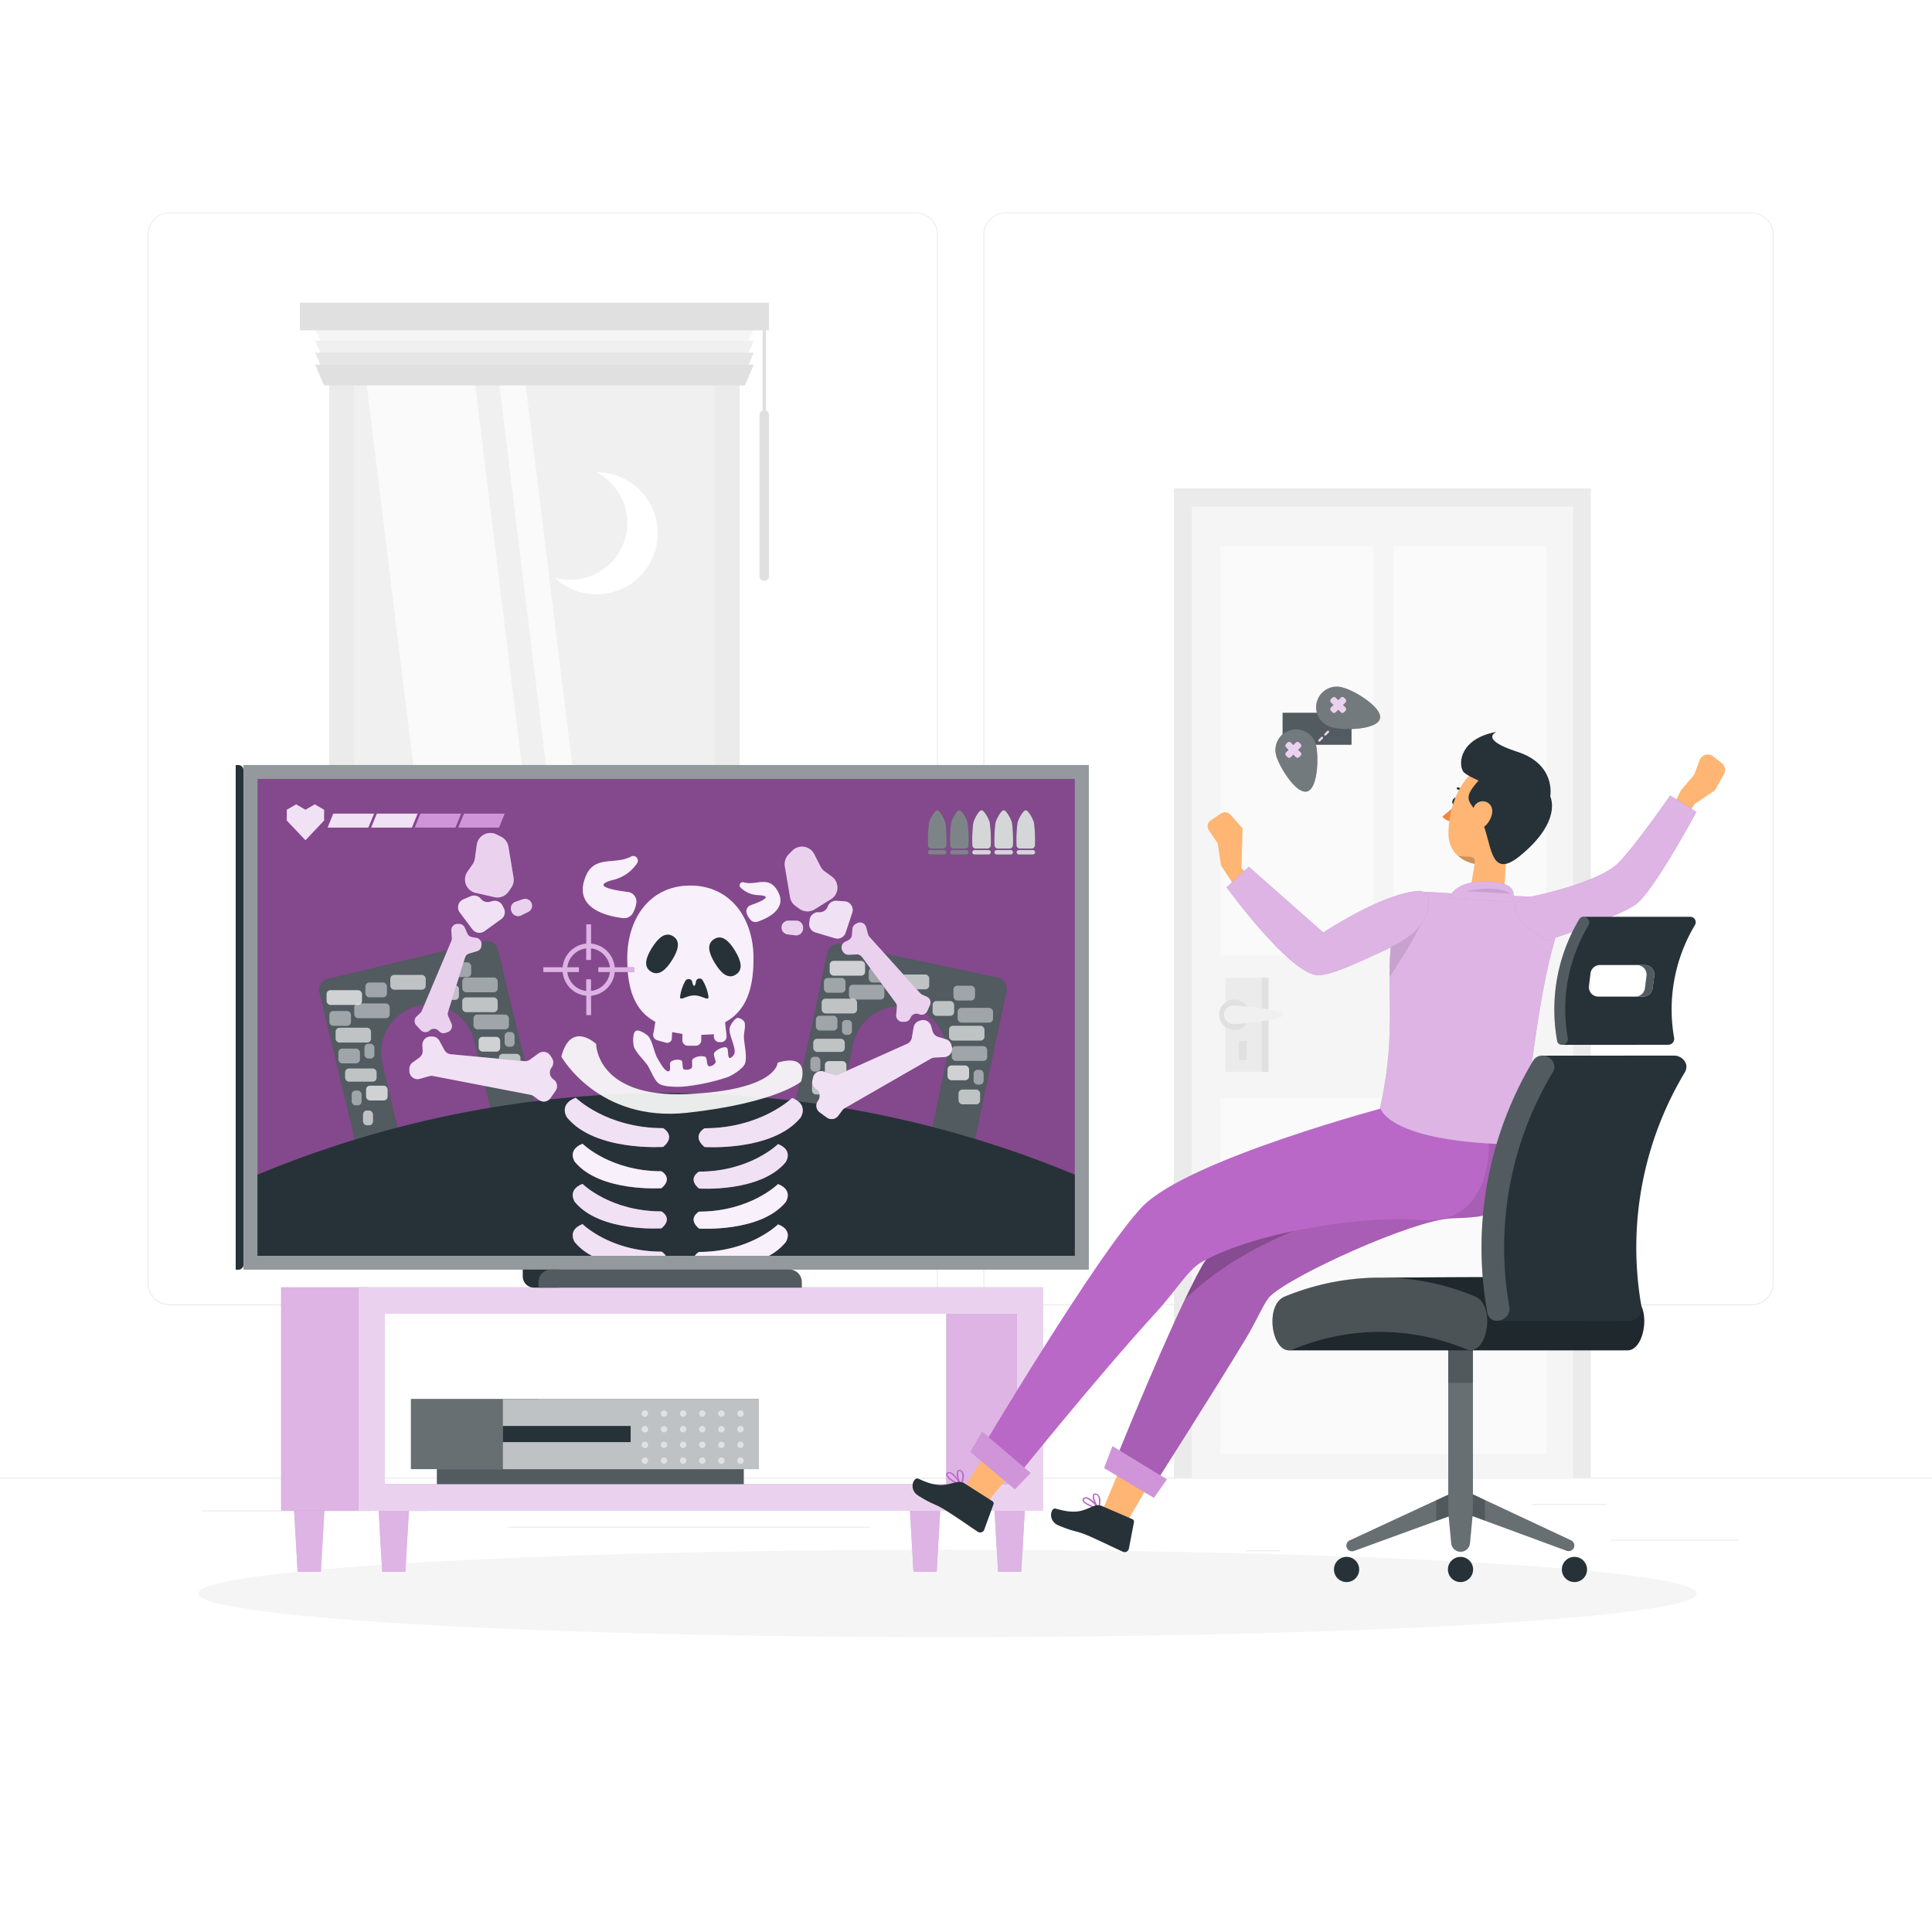 <svg class="animated" id="freepik_stories-horror-video-game" xmlns="http://www.w3.org/2000/svg" viewBox="0 0 500 500" version="1.1" xmlns:xlink="http://www.w3.org/1999/xlink" xmlns:svgjs="http://svgjs.com/svgjs"><style>svg#freepik_stories-horror-video-game:not(.animated) .animable {opacity: 0;}svg#freepik_stories-horror-video-game.animated #freepik--device-1--inject-66 {animation: 1.5s Infinite  linear heartbeat;animation-delay: 0s;}svg#freepik_stories-horror-video-game.animated #freepik--Character--inject-66 {animation: 1.5s Infinite  linear floating;animation-delay: 0s;}svg#freepik_stories-horror-video-game.animated #freepik--Chair--inject-66 {animation: 1.5s Infinite  linear shake;animation-delay: 0s;}            @keyframes heartbeat {                0% {                    transform: scale(1);                }                10% {                    transform: scale(1.1);                }                30% {                    transform: scale(1);                }                40% {                    transform: scale(1);                }                50% {                    transform: scale(1.1);                }                60% {                    transform: scale(1);                }                100% {                    transform: scale(1);                }            }                    @keyframes floating {                0% {                    opacity: 1;                    transform: translateY(0px);                }                50% {                    transform: translateY(-10px);                }                100% {                    opacity: 1;                    transform: translateY(0px);                }            }                    @keyframes shake {                10%, 90% {                    transform: translate3d(-1px, 0, 0);                  }                  20%, 80% {                    transform: translate3d(2px, 0, 0);                  }                  30%, 50%, 70% {                    transform: translate3d(-4px, 0, 0);                  }                  40%, 60% {                    transform: translate3d(4px, 0, 0);                  }            }        </style><g id="freepik--background-complete--inject-66" class="animable" style="transform-origin: 250px 228.23px;"><rect x="416.78" y="398.49" width="33.12" height="0.25" style="fill: rgb(235, 235, 235); transform-origin: 433.34px 398.615px;" id="elks9kvj3dd9r" class="animable"></rect><rect x="322.53" y="401.21" width="8.69" height="0.25" style="fill: rgb(235, 235, 235); transform-origin: 326.875px 401.335px;" id="el066hsxk38tj7" class="animable"></rect><rect x="396.59" y="389.21" width="19.19" height="0.25" style="fill: rgb(235, 235, 235); transform-origin: 406.185px 389.335px;" id="elq6g9fuqk6sm" class="animable"></rect><rect x="52.46" y="390.89" width="43.19" height="0.25" style="fill: rgb(235, 235, 235); transform-origin: 74.055px 391.015px;" id="el3flnll366nc" class="animable"></rect><rect x="104.56" y="390.89" width="6.33" height="0.25" style="fill: rgb(235, 235, 235); transform-origin: 107.725px 391.015px;" id="elna4apiufnps" class="animable"></rect><rect x="131.47" y="395.11" width="93.68" height="0.25" style="fill: rgb(235, 235, 235); transform-origin: 178.31px 395.235px;" id="elkzt7f7oav1k" class="animable"></rect><path d="M237,337.8H43.92a5.71,5.71,0,0,1-5.71-5.71V60.66A5.71,5.71,0,0,1,43.92,55H237a5.71,5.71,0,0,1,5.71,5.71V332.09A5.71,5.71,0,0,1,237,337.8ZM43.92,55.2a5.47,5.47,0,0,0-5.46,5.46V332.09a5.47,5.47,0,0,0,5.46,5.46H237a5.47,5.47,0,0,0,5.46-5.46V60.66A5.47,5.47,0,0,0,237,55.2Z" style="fill: rgb(235, 235, 235); transform-origin: 140.46px 196.4px;" id="elgtw7wqz4bin" class="animable"></path><path d="M453.31,337.8H260.21a5.72,5.72,0,0,1-5.71-5.71V60.66A5.72,5.72,0,0,1,260.21,55h193.1A5.71,5.71,0,0,1,459,60.66V332.09A5.71,5.71,0,0,1,453.31,337.8ZM260.21,55.2a5.47,5.47,0,0,0-5.46,5.46V332.09a5.47,5.47,0,0,0,5.46,5.46h193.1a5.47,5.47,0,0,0,5.46-5.46V60.66a5.47,5.47,0,0,0-5.46-5.46Z" style="fill: rgb(235, 235, 235); transform-origin: 356.75px 196.4px;" id="elvuqc0dc807t" class="animable"></path><rect y="382.4" width="500" height="0.25" style="fill: rgb(235, 235, 235); transform-origin: 250px 382.525px;" id="elyeisgir08xm" class="animable"></rect><rect x="85.21" y="85.09" width="106.23" height="228.03" style="fill: rgb(235, 235, 235); transform-origin: 138.325px 199.105px;" id="elovccvnd9ei" class="animable"></rect><rect x="91.59" y="91.48" width="93.46" height="215.26" style="fill: rgb(240, 240, 240); transform-origin: 138.32px 199.11px;" id="el1kokpspez8u" class="animable"></rect><polygon points="148.37 306.74 120.27 306.74 93.9 91.48 121.99 91.48 148.37 306.74" style="fill: rgb(250, 250, 250); transform-origin: 121.135px 199.11px;" id="elzqavh8p1vp" class="animable"></polygon><polygon points="135.04 91.48 161.42 306.74 154.61 306.74 128.24 91.48 135.04 91.48" style="fill: rgb(250, 250, 250); transform-origin: 144.83px 199.11px;" id="eltass2571qqf" class="animable"></polygon><polygon points="83.86 90.42 192.78 90.42 195.08 85.05 81.56 85.05 83.86 90.42" style="fill: rgb(245, 245, 245); transform-origin: 138.32px 87.735px;" id="elcg2416mnt3v" class="animable"></polygon><polygon points="83.86 93.52 192.78 93.52 195.08 88.16 81.56 88.16 83.86 93.52" style="fill: rgb(240, 240, 240); transform-origin: 138.32px 90.84px;" id="elqd6cvmup3vh" class="animable"></polygon><polygon points="83.86 96.63 192.78 96.63 195.08 91.27 81.56 91.27 83.86 96.63" style="fill: rgb(230, 230, 230); transform-origin: 138.32px 93.95px;" id="el5m2b46fdgnb" class="animable"></polygon><polygon points="83.86 99.74 192.78 99.74 195.08 94.37 81.56 94.37 83.86 99.74" style="fill: rgb(224, 224, 224); transform-origin: 138.32px 97.055px;" id="elp7nakjtrv7" class="animable"></polygon><g id="elctwbbx308ie"><rect x="77.6" y="78.34" width="121.44" height="7.15" style="fill: rgb(224, 224, 224); transform-origin: 138.32px 81.915px; transform: rotate(180deg);" class="animable" id="elaljpxqxbsmb"></rect></g><path d="M197.79,150.32h0a1.23,1.23,0,0,0,1.24-1.23V107.38a1.24,1.24,0,0,0-1.24-1.24h0a1.24,1.24,0,0,0-1.23,1.24v41.71A1.23,1.23,0,0,0,197.79,150.32Z" style="fill: rgb(224, 224, 224); transform-origin: 197.795px 128.23px;" id="ele8opx2z9zvv" class="animable"></path><g id="elcs6c4pqpuzv"><rect x="197.35" y="84.05" width="0.89" height="24.77" style="fill: rgb(224, 224, 224); transform-origin: 197.795px 96.435px; transform: rotate(180deg);" class="animable" id="els1xhxiw6cfn"></rect></g><path d="M154.4,122.21h-.09a14.72,14.72,0,0,1-10.79,27.25,15.8,15.8,0,1,0,10.88-27.25Z" style="fill: rgb(255, 255, 255); transform-origin: 156.864px 138.01px;" id="elda9aykpay" class="animable"></path><rect x="303.81" y="126.39" width="107.89" height="256.08" style="fill: rgb(235, 235, 235); transform-origin: 357.755px 254.43px;" id="elu4k9wg6p5er" class="animable"></rect><rect x="308.4" y="131.07" width="98.72" height="251.45" style="fill: rgb(245, 245, 245); transform-origin: 357.76px 256.795px;" id="elueatmskfo6" class="animable"></rect><rect x="315.87" y="141.26" width="39.57" height="106.06" style="fill: rgb(250, 250, 250); transform-origin: 335.655px 194.29px;" id="elzxnfr6rxg8" class="animable"></rect><rect x="360.6" y="141.26" width="39.57" height="106.06" style="fill: rgb(250, 250, 250); transform-origin: 380.385px 194.29px;" id="elmh307cwufug" class="animable"></rect><rect x="315.87" y="284.13" width="84.3" height="92.09" style="fill: rgb(250, 250, 250); transform-origin: 358.02px 330.175px;" id="elcd6hkqmyqom" class="animable"></rect><rect x="317.13" y="253.05" width="9.34" height="24.34" style="fill: rgb(235, 235, 235); transform-origin: 321.8px 265.22px;" id="el8qwz43jzrmc" class="animable"></rect><g id="elsgtqqu36uc"><rect x="326.47" y="253.05" width="1.84" height="24.34" style="fill: rgb(224, 224, 224); transform-origin: 327.39px 265.22px; transform: rotate(180deg);" class="animable" id="el8l6c9pvnwuq"></rect></g><path d="M323.39,262.62a3.94,3.94,0,1,1-3.94-3.94A3.95,3.95,0,0,1,323.39,262.62Z" style="fill: rgb(224, 224, 224); transform-origin: 319.45px 262.62px;" id="elorx1lfdqpte" class="animable"></path><rect x="320.61" y="269.43" width="2.03" height="4.93" style="fill: rgb(224, 224, 224); transform-origin: 321.625px 271.895px;" id="elvbeghf0nnb" class="animable"></rect><path d="M332.22,262.62c0,1.33-11.63,2.42-13,2.42a2.42,2.42,0,1,1,0-4.84C320.59,260.2,332.22,261.28,332.22,262.62Z" style="fill: rgb(240, 240, 240); transform-origin: 324.51px 262.62px;" id="elnwgj4309bw9" class="animable"></path></g><g id="freepik--Shadow--inject-66" class="animable" style="transform-origin: 245.18px 412.39px;"><ellipse id="freepik--path--inject-66" cx="245.18" cy="412.39" rx="193.89" ry="11.32" style="fill: rgb(245, 245, 245); transform-origin: 245.18px 412.39px;" class="animable"></ellipse></g><g id="freepik--Furniture--inject-66" class="animable" style="transform-origin: 171.38px 369.965px;"><polygon points="104.91 406.77 98.91 406.77 97.91 389.42 105.91 389.42 104.91 406.77" style="fill: #BA68C8; transform-origin: 101.91px 398.095px;" id="elmkm6lc6gg3d" class="animable"></polygon><g id="el2q79d4gf51c"><polygon points="104.91 406.77 98.91 406.77 97.91 389.42 105.91 389.42 104.91 406.77" style="fill: rgb(255, 255, 255); opacity: 0.5; transform-origin: 101.91px 398.095px;" class="animable" id="elidcnt6zofh"></polygon></g><polygon points="83.03 406.77 77.03 406.77 76.03 389.42 84.03 389.42 83.03 406.77" style="fill: #BA68C8; transform-origin: 80.03px 398.095px;" id="elwjllfd6xxb8" class="animable"></polygon><g id="el45kb05ri3gy"><polygon points="83.03 406.77 77.03 406.77 76.03 389.42 84.03 389.42 83.03 406.77" style="fill: rgb(255, 255, 255); opacity: 0.5; transform-origin: 80.03px 398.095px;" class="animable" id="elqo4fn2nynym"></polygon></g><polygon points="264.3 406.77 258.3 406.77 257.3 389.42 265.3 389.42 264.3 406.77" style="fill: #BA68C8; transform-origin: 261.3px 398.095px;" id="elu143qcr9qfs" class="animable"></polygon><g id="elcjri2i9748"><polygon points="264.3 406.77 258.3 406.77 257.3 389.42 265.3 389.42 264.3 406.77" style="fill: rgb(255, 255, 255); opacity: 0.5; transform-origin: 261.3px 398.095px;" class="animable" id="el4ks0hh9a7ve"></polygon></g><polygon points="242.41 406.77 236.41 406.77 235.41 389.42 243.41 389.42 242.41 406.77" style="fill: #BA68C8; transform-origin: 239.41px 398.095px;" id="el690o8pepf15" class="animable"></polygon><g id="el1fw5cp6gvnl"><polygon points="242.41 406.77 236.41 406.77 235.41 389.42 243.41 389.42 242.41 406.77" style="fill: rgb(255, 255, 255); opacity: 0.5; transform-origin: 239.41px 398.095px;" class="animable" id="eldhs9frq1075"></polygon></g><rect x="72.76" y="333.16" width="22.52" height="57.79" style="fill: #BA68C8; transform-origin: 84.02px 362.055px;" id="el6v7irq6fkh" class="animable"></rect><g id="elhwogef6fto5"><rect x="72.76" y="333.16" width="22.52" height="57.79" style="fill: rgb(255, 255, 255); opacity: 0.5; transform-origin: 84.02px 362.055px;" class="animable" id="elfzqdkqylerp"></rect></g><rect x="244.9" y="334.68" width="22.52" height="54.74" style="fill: #BA68C8; transform-origin: 256.16px 362.05px;" id="eljuwu5qrghsp" class="animable"></rect><g id="elzs25lpl9k8o"><rect x="244.9" y="334.68" width="22.52" height="54.74" style="fill: rgb(255, 255, 255); opacity: 0.5; transform-origin: 256.16px 362.05px;" class="animable" id="el5uvn95ape8p"></rect></g><path d="M270,391H92.74V333.16H270ZM99.6,384.09H263.17V340H99.6Z" style="fill: #BA68C8; transform-origin: 181.37px 362.08px;" id="el1clmxqvpzxy" class="animable"></path><g id="elwretsy4jwf"><g style="opacity: 0.7; transform-origin: 181.37px 362.08px;" class="animable" id="eliljbupvhe2l"><path d="M270,391H92.74V333.16H270ZM99.6,384.09H263.17V340H99.6Z" style="fill: rgb(255, 255, 255); transform-origin: 181.37px 362.08px;" id="elmxqikamgdi" class="animable"></path></g></g></g><g id="freepik--device-2--inject-66" class="animable" style="transform-origin: 151.32px 373.07px;"><rect x="113.07" y="380.22" width="79.41" height="3.87" style="fill: rgb(38, 50, 56); transform-origin: 152.775px 382.155px;" id="el2gohhye5cnx" class="animable"></rect><g id="eloq28926kexn"><rect x="113.07" y="380.22" width="79.41" height="3.87" style="fill: rgb(255, 255, 255); opacity: 0.2; transform-origin: 152.775px 382.155px;" class="animable" id="el0u8cbl7i823j"></rect></g><rect x="106.35" y="362.05" width="33.08" height="18.16" style="fill: rgb(38, 50, 56); transform-origin: 122.89px 371.13px;" id="eltadjapc6wm" class="animable"></rect><g id="el8ldg2lclx3"><rect x="106.35" y="362.05" width="33.08" height="18.16" style="fill: rgb(255, 255, 255); opacity: 0.3; transform-origin: 122.89px 371.13px;" class="animable" id="el93hq0udsz4"></rect></g><rect x="130.13" y="362.05" width="66.16" height="18.16" style="fill: rgb(38, 50, 56); transform-origin: 163.21px 371.13px;" id="elask5p16qyy5" class="animable"></rect><g id="el0opzttu6s3bb"><rect x="130.13" y="362.05" width="66.16" height="18.16" style="fill: rgb(255, 255, 255); opacity: 0.7; transform-origin: 163.21px 371.13px;" class="animable" id="el7cq1bfi6i17"></rect></g><rect x="130.13" y="369.04" width="33.08" height="4.18" style="fill: rgb(38, 50, 56); transform-origin: 146.67px 371.13px;" id="elsffuw65ua3" class="animable"></rect><g id="elvgvmdggcjjm"><g style="opacity: 0.5; transform-origin: 179.265px 371.925px;" class="animable" id="el670hus6f3bs"><path d="M167.74,365.83a.84.84,0,1,1-.84-.83A.84.84,0,0,1,167.74,365.83Z" style="fill: rgb(255, 255, 255); transform-origin: 166.9px 365.84px;" id="elopmdqb7u5i" class="animable"></path><path d="M172.68,365.83a.83.83,0,1,1-.83-.83A.83.83,0,0,1,172.68,365.83Z" style="fill: rgb(255, 255, 255); transform-origin: 171.85px 365.83px;" id="elh71hof7x84t" class="animable"></path><path d="M177.63,365.83a.83.83,0,1,1-.83-.83A.83.83,0,0,1,177.63,365.83Z" style="fill: rgb(255, 255, 255); transform-origin: 176.8px 365.83px;" id="elwmgdz1t20o" class="animable"></path><path d="M182.58,365.83a.83.83,0,1,1-.83-.83A.83.83,0,0,1,182.58,365.83Z" style="fill: rgb(255, 255, 255); transform-origin: 181.75px 365.83px;" id="eluzkfb34ix3h" class="animable"></path><path d="M187.53,365.83a.84.84,0,1,1-.83-.83A.83.83,0,0,1,187.53,365.83Z" style="fill: rgb(255, 255, 255); transform-origin: 186.69px 365.84px;" id="elc03gw6xnnx8" class="animable"></path><path d="M192.47,365.83a.83.83,0,1,1-.83-.83A.83.83,0,0,1,192.47,365.83Z" style="fill: rgb(255, 255, 255); transform-origin: 191.64px 365.83px;" id="el6yeprur8rf" class="animable"></path><path d="M167.74,369.88a.84.84,0,1,1-.84-.84A.84.84,0,0,1,167.74,369.88Z" style="fill: rgb(255, 255, 255); transform-origin: 166.9px 369.88px;" id="el826p8vata7j" class="animable"></path><path d="M172.68,369.88a.83.83,0,1,1-.83-.84A.83.83,0,0,1,172.68,369.88Z" style="fill: rgb(255, 255, 255); transform-origin: 171.85px 369.87px;" id="eltc4uy9kgy2n" class="animable"></path><path d="M177.63,369.88a.83.83,0,1,1-.83-.84A.83.83,0,0,1,177.63,369.88Z" style="fill: rgb(255, 255, 255); transform-origin: 176.8px 369.87px;" id="elxs5ob8xpg6s" class="animable"></path><path d="M182.58,369.88a.83.83,0,1,1-.83-.84A.83.83,0,0,1,182.58,369.88Z" style="fill: rgb(255, 255, 255); transform-origin: 181.75px 369.87px;" id="el4k1slhlhyia" class="animable"></path><circle cx="186.7" cy="369.88" r="0.83" style="fill: rgb(255, 255, 255); transform-origin: 186.7px 369.88px;" id="elrgubflvj2vj" class="animable"></circle><path d="M192.47,369.88a.83.83,0,1,1-.83-.84A.83.83,0,0,1,192.47,369.88Z" style="fill: rgb(255, 255, 255); transform-origin: 191.64px 369.87px;" id="elnfazxrnenng" class="animable"></path><path d="M167.74,373.92a.84.84,0,1,1-.84-.83A.84.84,0,0,1,167.74,373.92Z" style="fill: rgb(255, 255, 255); transform-origin: 166.9px 373.93px;" id="el4pd27s38sli" class="animable"></path><path d="M172.68,373.92a.83.83,0,1,1-.83-.83A.83.83,0,0,1,172.68,373.92Z" style="fill: rgb(255, 255, 255); transform-origin: 171.85px 373.92px;" id="elx2lmf4045pa" class="animable"></path><path d="M177.63,373.92a.83.83,0,1,1-.83-.83A.83.83,0,0,1,177.63,373.92Z" style="fill: rgb(255, 255, 255); transform-origin: 176.8px 373.92px;" id="eln8hlt1mjgfj" class="animable"></path><path d="M182.58,373.92a.83.83,0,1,1-.83-.83A.83.83,0,0,1,182.58,373.92Z" style="fill: rgb(255, 255, 255); transform-origin: 181.75px 373.92px;" id="elz5ja7o6hblc" class="animable"></path><circle cx="186.7" cy="373.92" r="0.83" style="fill: rgb(255, 255, 255); transform-origin: 186.7px 373.92px;" id="el3q2u1idkste" class="animable"></circle><path d="M192.47,373.92a.83.83,0,1,1-.83-.83A.83.83,0,0,1,192.47,373.92Z" style="fill: rgb(255, 255, 255); transform-origin: 191.64px 373.92px;" id="elurant6zkdyg" class="animable"></path><path d="M167.74,378a.84.84,0,1,1-.84-.83A.84.84,0,0,1,167.74,378Z" style="fill: rgb(255, 255, 255); transform-origin: 166.9px 378.01px;" id="el4qzybuzckqt" class="animable"></path><path d="M172.68,378a.83.83,0,1,1-.83-.83A.83.83,0,0,1,172.68,378Z" style="fill: rgb(255, 255, 255); transform-origin: 171.85px 378px;" id="el7opv8xnbhb7" class="animable"></path><path d="M177.63,378a.83.83,0,1,1-.83-.83A.83.83,0,0,1,177.63,378Z" style="fill: rgb(255, 255, 255); transform-origin: 176.8px 378px;" id="elrni5x7w91to" class="animable"></path><path d="M182.58,378a.83.83,0,1,1-.83-.83A.83.83,0,0,1,182.58,378Z" style="fill: rgb(255, 255, 255); transform-origin: 181.75px 378px;" id="eluzb6bex2fb" class="animable"></path><path d="M187.53,378a.84.84,0,1,1-.83-.83A.83.83,0,0,1,187.53,378Z" style="fill: rgb(255, 255, 255); transform-origin: 186.69px 378.01px;" id="elxmudpv72mx" class="animable"></path><path d="M192.47,378a.83.83,0,1,1-.83-.83A.83.83,0,0,1,192.47,378Z" style="fill: rgb(255, 255, 255); transform-origin: 191.64px 378px;" id="elux1trckw4u" class="animable"></path></g></g></g><g id="freepik--device-1--inject-66" class="animable" style="transform-origin: 171.375px 265.615px;"><g id="elyzsb83qtow"><path d="M61,198h.71a1.3,1.3,0,0,1,1.3,1.3v128a1.3,1.3,0,0,1-1.3,1.3H61a0,0,0,0,1,0,0V198A0,0,0,0,1,61,198Z" style="fill: rgb(38, 50, 56); transform-origin: 62.005px 263.3px; transform: rotate(180deg);" class="animable" id="el7fsrvuki1vw"></path></g><rect x="63.05" y="197.99" width="218.7" height="130.57" style="fill: rgb(38, 50, 56); transform-origin: 172.4px 263.275px;" id="ele2d9ffd4e24" class="animable"></rect><g id="elka4q9hxka4l"><rect x="63.05" y="197.99" width="218.7" height="130.57" style="fill: rgb(255, 255, 255); opacity: 0.5; transform-origin: 172.4px 263.275px;" class="animable" id="el0sbv16trfys"></rect></g><g id="elfxy7nw7qneh"><rect x="66.65" y="201.59" width="211.5" height="123.37" style="fill: #BA68C8; transform-origin: 172.4px 263.275px; transform: rotate(180deg);" class="animable" id="el17vlkyzljrm"></rect></g><g id="elno8flbh717"><rect x="66.65" y="201.59" width="211.5" height="123.37" style="opacity: 0.3; transform-origin: 172.4px 263.275px; transform: rotate(180deg);" class="animable" id="els6nkwjwjuy"></rect></g><path d="M144.69,328.56v4.68h-6.5a2.9,2.9,0,0,1-2.9-2.9v-1.78Z" style="fill: rgb(38, 50, 56); transform-origin: 139.99px 330.9px;" id="ely82fzc9zhys" class="animable"></path><g id="elfaewlkr3xie"><path d="M142.59,328.56h61.69a3.22,3.22,0,0,1,3.22,3.22v1.46a0,0,0,0,1,0,0H139.37a0,0,0,0,1,0,0v-1.46A3.22,3.22,0,0,1,142.59,328.56Z" style="fill: rgb(38, 50, 56); transform-origin: 173.435px 330.9px; transform: rotate(180deg);" class="animable" id="elg9sit4zwnid"></path></g><g id="elpbpc3ij1w6n"><path d="M142.59,328.56h61.69a3.22,3.22,0,0,1,3.22,3.22v1.46a0,0,0,0,1,0,0H139.37a0,0,0,0,1,0,0v-1.46A3.22,3.22,0,0,1,142.59,328.56Z" style="fill: rgb(255, 255, 255); opacity: 0.2; transform-origin: 173.435px 330.9px; transform: rotate(180deg);" class="animable" id="eltblioinykkk"></path></g><path d="M82.7,256.84,91.85,295a1.7,1.7,0,0,0,2.05,1.26l7.83-1.88a1.71,1.71,0,0,0,1.26-2.06l-4-16.82a12.56,12.56,0,0,1,8.76-15.14,12.26,12.26,0,0,1,15,9l4.13,17.22a1.7,1.7,0,0,0,2.06,1.26l7.83-1.88a1.7,1.7,0,0,0,1.26-2.05l-9.15-38.14a2.9,2.9,0,0,0-3.5-2.15l-40.5,9.71A2.9,2.9,0,0,0,82.7,256.84Z" style="fill: rgb(38, 50, 56); transform-origin: 110.348px 269.923px;" id="elux9d341yzad" class="animable"></path><g id="el21y5rp0tdnj"><path d="M82.7,256.84,91.85,295a1.7,1.7,0,0,0,2.05,1.26l7.83-1.88a1.71,1.71,0,0,0,1.26-2.06l-4-16.82a12.56,12.56,0,0,1,8.76-15.14,12.26,12.26,0,0,1,15,9l4.13,17.22a1.7,1.7,0,0,0,2.06,1.26l7.83-1.88a1.7,1.7,0,0,0,1.26-2.05l-9.15-38.14a2.9,2.9,0,0,0-3.5-2.15l-40.5,9.71A2.9,2.9,0,0,0,82.7,256.84Z" style="fill: rgb(255, 255, 255); opacity: 0.2; transform-origin: 110.348px 269.923px;" class="animable" id="el84yhqv5eqdl"></path></g><g id="elc9ry242722k"><g style="opacity: 0.9; transform-origin: 109.635px 269.96px;" class="animable" id="el8w87uqueoql"><g id="el12r7bnzetrxp"><rect x="86.85" y="265.98" width="9.17" height="3.83" rx="1" style="fill: rgb(255, 255, 255); opacity: 0.7; transform-origin: 91.435px 267.895px; transform: rotate(-13.48deg);" class="animable" id="ele7p3u95u94d"></rect></g><g id="el1da1avezvyc"><rect x="122.54" y="262.56" width="9.17" height="3.83" rx="1" style="fill: rgb(255, 255, 255); opacity: 0.5; transform-origin: 127.125px 264.475px; transform: rotate(-13.48deg);" class="animable" id="elk0tytrsmwyf"></rect></g><g id="elhtt6n2tgxok"><rect x="89.31" y="276.52" width="8.16" height="3.41" rx="1" style="fill: rgb(255, 255, 255); opacity: 0.7; transform-origin: 93.39px 278.225px; transform: rotate(-13.48deg);" class="animable" id="elvascp6jlon"></rect></g><g id="elu8urj9c0esg"><rect x="91.68" y="259.68" width="9.17" height="3.83" rx="1" style="fill: rgb(255, 255, 255); opacity: 0.5; transform-origin: 96.265px 261.595px; transform: rotate(-13.48deg);" class="animable" id="el8zspsh4jv8v"></rect></g><g id="elheeo02gg33r"><rect x="85.25" y="261.65" width="5.58" height="3.83" rx="1" style="fill: rgb(255, 255, 255); opacity: 0.5; transform-origin: 88.04px 263.565px; transform: rotate(-13.48deg);" class="animable" id="elejv2ney7dyt"></rect></g><g id="elqomes6j1dzp"><rect x="101.01" y="252.3" width="9.17" height="3.83" rx="1" style="fill: rgb(255, 255, 255); opacity: 0.7; transform-origin: 105.595px 254.215px; transform: rotate(-13.48deg);" class="animable" id="elo98c7vn9v19"></rect></g><g id="elwmg2y4zneyf"><rect x="84.52" y="256.25" width="9.17" height="3.83" rx="1" style="fill: rgb(255, 255, 255); opacity: 0.8; transform-origin: 89.105px 258.165px; transform: rotate(-13.48deg);" class="animable" id="elmim66md28hl"></rect></g><g id="elwnxp1dtl0y9"><rect x="94.57" y="254.27" width="5.58" height="3.83" rx="1" style="fill: rgb(255, 255, 255); opacity: 0.5; transform-origin: 97.36px 256.185px; transform: rotate(-13.48deg);" class="animable" id="ely49le31ibb"></rect></g><g id="el4yu6ujqmnze"><rect x="119.63" y="258.12" width="9.17" height="3.83" rx="1" style="fill: rgb(255, 255, 255); opacity: 0.7; transform-origin: 124.215px 260.035px; transform: rotate(166.52deg);" class="animable" id="ell3xzsabaom"></rect></g><g id="el61c3gnpno0p"><rect x="116.37" y="249.04" width="5.58" height="3.83" rx="1" style="fill: rgb(255, 255, 255); opacity: 0.5; transform-origin: 119.16px 250.955px; transform: rotate(166.51deg);" class="animable" id="elhhsm0asrskf"></rect></g><g id="el12kezhgnxkfn"><rect x="129.12" y="272.73" width="5.58" height="3.83" rx="1" style="fill: rgb(255, 255, 255); opacity: 0.7; transform-origin: 131.91px 274.645px; transform: rotate(166.52deg);" class="animable" id="elhcxksml0d89"></rect></g><g id="ele6dz3tydnvp"><rect x="119.64" y="252.97" width="9.17" height="3.83" rx="1" style="fill: rgb(255, 255, 255); opacity: 0.5; transform-origin: 124.225px 254.885px; transform: rotate(-13.48deg);" class="animable" id="eltur1k5322sg"></rect></g><g id="elpbvroxrwmeq"><rect x="113.2" y="254.95" width="5.58" height="3.83" rx="1" style="fill: rgb(255, 255, 255); opacity: 0.7; transform-origin: 115.99px 256.865px; transform: rotate(-13.48deg);" class="animable" id="elhdmw2qbfry"></rect></g><g id="ell0dvvutcddh"><rect x="87.58" y="271.37" width="5.58" height="3.83" rx="1" style="fill: rgb(255, 255, 255); opacity: 0.5; transform-origin: 90.37px 273.285px; transform: rotate(-13.49deg);" class="animable" id="el72h4wbpnkz8"></rect></g><g id="el934bfqcjobl"><rect x="94.31" y="270.12" width="2.58" height="3.83" rx="1" style="fill: rgb(255, 255, 255); opacity: 0.5; transform-origin: 95.6px 272.035px; transform: rotate(-13.49deg);" class="animable" id="elj6w38vxuls"></rect></g><g id="elsherhudcvy"><rect x="123.87" y="268.33" width="5.58" height="3.83" rx="1" style="fill: rgb(255, 255, 255); opacity: 0.8; transform-origin: 126.66px 270.245px; transform: rotate(-13.48deg);" class="animable" id="elq1kuosegq8o"></rect></g><g id="el45zt64enf5c"><rect x="130.6" y="267.08" width="2.58" height="3.83" rx="1" style="fill: rgb(255, 255, 255); opacity: 0.5; transform-origin: 131.89px 268.995px; transform: rotate(-13.49deg);" class="animable" id="elybwaasgax7"></rect></g><g id="el0ryzg9h2xina"><rect x="93.95" y="287.4" width="2.58" height="3.83" rx="1" style="fill: rgb(255, 255, 255); opacity: 0.7; transform-origin: 95.24px 289.315px; transform: rotate(-13.48deg);" class="animable" id="el1ub1rth8y5"></rect></g><g id="el64xylkuzowo"><rect x="94.74" y="280.97" width="5.58" height="3.83" rx="1" style="fill: rgb(255, 255, 255); opacity: 0.8; transform-origin: 97.53px 282.885px; transform: rotate(166.52deg);" class="animable" id="el1d570uj8xpj"></rect></g><g id="eltlky6scec4b"><rect x="91.01" y="282.23" width="2.58" height="3.83" rx="1" style="fill: rgb(255, 255, 255); opacity: 0.5; transform-origin: 92.3px 284.145px; transform: rotate(166.51deg);" class="animable" id="el65uibfxgabk"></rect></g></g></g><path d="M214.1,246.63,205.94,285a1.7,1.7,0,0,0,1.31,2l7.87,1.68a1.7,1.7,0,0,0,2-1.31l3.6-16.93a12.55,12.55,0,0,1,14.42-9.9,12.27,12.27,0,0,1,9.67,14.61l-3.68,17.32a1.7,1.7,0,0,0,1.31,2l7.88,1.68a1.71,1.71,0,0,0,2-1.31l8.16-38.37a2.92,2.92,0,0,0-2.24-3.45l-40.74-8.66A2.89,2.89,0,0,0,214.1,246.63Z" style="fill: rgb(38, 50, 56); transform-origin: 233.224px 270.243px;" id="elvnsf27zqpmr" class="animable"></path><g id="eltirlaqv18ze"><path d="M214.1,246.63,205.94,285a1.7,1.7,0,0,0,1.31,2l7.87,1.68a1.7,1.7,0,0,0,2-1.31l3.6-16.93a12.55,12.55,0,0,1,14.42-9.9,12.27,12.27,0,0,1,9.67,14.61l-3.68,17.32a1.7,1.7,0,0,0,1.31,2l7.88,1.68a1.71,1.71,0,0,0,2-1.31l8.16-38.37a2.92,2.92,0,0,0-2.24-3.45l-40.74-8.66A2.89,2.89,0,0,0,214.1,246.63Z" style="fill: rgb(255, 255, 255); opacity: 0.2; transform-origin: 233.224px 270.243px;" class="animable" id="elzgzg6fcr74"></path></g><g id="el2peyf88r35d"><g style="opacity: 0.9; transform-origin: 233.329px 267.048px;" class="animable" id="elhkkml0bgs9j"><g id="el02cm6rdmsusc"><rect x="212.64" y="258.45" width="9.17" height="3.83" rx="1" style="fill: rgb(255, 255, 255); opacity: 0.7; transform-origin: 217.225px 260.365px; transform: rotate(12.01deg);" class="animable" id="elpi67ylm8ibq"></rect></g><g id="elvoust5vkg8o"><rect x="246.32" y="270.73" width="9.17" height="3.83" rx="1" style="fill: rgb(255, 255, 255); opacity: 0.5; transform-origin: 250.905px 272.645px; transform: rotate(12.01deg);" class="animable" id="el4aa0a4cxwpx"></rect></g><g id="elc20pykso0t"><rect x="210.47" y="268.83" width="8.16" height="3.41" rx="1" style="fill: rgb(255, 255, 255); opacity: 0.7; transform-origin: 214.55px 270.535px; transform: rotate(12.01deg);" class="animable" id="elxo6hj4yajf"></rect></g><g id="elft1cbxmo4l4"><rect x="219.71" y="254.85" width="9.17" height="3.83" rx="1" style="fill: rgb(255, 255, 255); opacity: 0.5; transform-origin: 224.295px 256.765px; transform: rotate(12.01deg);" class="animable" id="elzx5eg17kr4"></rect></g><g id="elc3rq9nnlill"><rect x="213.23" y="253.09" width="5.58" height="3.83" rx="1" style="fill: rgb(255, 255, 255); opacity: 0.5; transform-origin: 216.02px 255.005px; transform: rotate(12.01deg);" class="animable" id="elblwjwx81eg"></rect></g><g id="el6labut4rdc"><rect x="231.31" y="252.2" width="9.17" height="3.83" rx="1" style="fill: rgb(255, 255, 255); opacity: 0.7; transform-origin: 235.895px 254.115px; transform: rotate(12.01deg);" class="animable" id="elga3wwladvpe"></rect></g><g id="eln695tpow24r"><rect x="214.72" y="248.67" width="9.17" height="3.83" rx="1" style="fill: rgb(255, 255, 255); opacity: 0.8; transform-origin: 219.305px 250.585px; transform: rotate(12.01deg);" class="animable" id="elkvs51j9aa6j"></rect></g><g id="eltldwkoevaj"><rect x="224.83" y="250.44" width="5.59" height="3.83" rx="1" style="fill: rgb(255, 255, 255); opacity: 0.5; transform-origin: 227.625px 252.355px; transform: rotate(12.01deg);" class="animable" id="elovpacbfv0u8"></rect></g><g id="elakjew5jarx"><rect x="245.61" y="265.47" width="9.17" height="3.83" rx="1" style="fill: rgb(255, 255, 255); opacity: 0.7; transform-origin: 250.195px 267.385px; transform: rotate(-167.99deg);" class="animable" id="el5u4xko2r9cx"></rect></g><g id="el4lnxav6sujt"><rect x="246.75" y="255.1" width="5.58" height="3.83" rx="1" style="fill: rgb(255, 255, 255); opacity: 0.5; transform-origin: 249.54px 257.015px; transform: rotate(-167.99deg);" class="animable" id="elnk14n2be43n"></rect></g><g id="elab2ofqo2eri"><rect x="248.07" y="281.97" width="5.58" height="3.83" rx="1" style="fill: rgb(255, 255, 255); opacity: 0.7; transform-origin: 250.86px 283.885px; transform: rotate(-167.99deg);" class="animable" id="elqzudlzk66us"></rect></g><g id="eltnkyglu35xe"><rect x="247.83" y="260.83" width="9.17" height="3.83" rx="1" style="fill: rgb(255, 255, 255); opacity: 0.5; transform-origin: 252.415px 262.745px; transform: rotate(12.01deg);" class="animable" id="elm42dxq5dbxn"></rect></g><g id="elwe25k7bgmda"><rect x="241.35" y="259.07" width="5.58" height="3.83" rx="1" style="fill: rgb(255, 255, 255); opacity: 0.7; transform-origin: 244.14px 260.985px; transform: rotate(12.01deg);" class="animable" id="elvrqi6mrlm5"></rect></g><g id="eldjm2mh30tc"><rect x="211.15" y="262.87" width="5.58" height="3.83" rx="1" style="fill: rgb(255, 255, 255); opacity: 0.5; transform-origin: 213.94px 264.785px; transform: rotate(12.01deg);" class="animable" id="elligqu3e2u4"></rect></g><g id="elpj1t8pyuawn"><rect x="217.91" y="263.98" width="2.58" height="3.83" rx="1" style="fill: rgb(255, 255, 255); opacity: 0.5; transform-origin: 219.2px 265.895px; transform: rotate(12.01deg);" class="animable" id="el3vs6eg5ont6"></rect></g><g id="el22qwfj0m591"><rect x="245.22" y="275.74" width="5.58" height="3.83" rx="1" style="fill: rgb(255, 255, 255); opacity: 0.8; transform-origin: 248.01px 277.655px; transform: rotate(12.01deg);" class="animable" id="el0i4bdxp3phlj"></rect></g><g id="elzlscvp7ad5b"><rect x="251.98" y="276.86" width="2.58" height="3.83" rx="1" style="fill: rgb(255, 255, 255); opacity: 0.5; transform-origin: 253.27px 278.775px; transform: rotate(12deg);" class="animable" id="elnrzgct0jf7d"></rect></g><g id="elqfinimi2uwl"><rect x="210.15" y="279.42" width="2.58" height="3.83" rx="1" style="fill: rgb(255, 255, 255); opacity: 0.7; transform-origin: 211.44px 281.335px; transform: rotate(12deg);" class="animable" id="el7438934040n"></rect></g><g id="elvgzo8syujmp"><rect x="213.48" y="274.61" width="5.58" height="3.83" rx="1" style="fill: rgb(255, 255, 255); opacity: 0.8; transform-origin: 216.27px 276.525px; transform: rotate(-167.99deg);" class="animable" id="elg8guik0vvuq"></rect></g><g id="el080rejsykcqg"><rect x="209.73" y="273.49" width="2.58" height="3.83" rx="1" style="fill: rgb(255, 255, 255); opacity: 0.5; transform-origin: 211.02px 275.405px; transform: rotate(-167.99deg);" class="animable" id="elo2pqhgu73ok"></rect></g></g></g><path d="M278.15,304V325H66.65V304A275.5,275.5,0,0,1,278.15,304Z" style="fill: rgb(38, 50, 56); transform-origin: 172.4px 303.948px;" id="eld3sw5e9zzvv" class="animable"></path><path d="M162.34,248c0-10.38,5.92-18.81,16.31-18.81S195,237.64,195,248c0,7.16-1.48,13.37-7.36,16.56l.39,3.54a1.44,1.44,0,0,1-1.43,1.6h-.39a1.44,1.44,0,0,1-1.44-1.44v-.6l-3.29.16v1.37a1.43,1.43,0,0,1-1.44,1.44h-2a1.43,1.43,0,0,1-1.44-1.44v-1.62l-2.66-.47-.1,1.9a1.22,1.22,0,0,1-1.52.83l-2.21-.62a1.45,1.45,0,0,1-.94-2l.44-2.77C163.78,261.31,162.34,255.13,162.34,248Z" style="fill: #BA68C8; transform-origin: 178.67px 249.91px;" id="elvvlgtm2ayn" class="animable"></path><path d="M164.55,266.81c.73-.43,2.54.69,3.14,1.28,1.14,1.13,1.64,4.55,2.5,5.89.59.93,1.88,3.55,2.94,3.25.6-.17,0-2,.46-2.45a3.11,3.11,0,0,1,2.74-.35c.5.33.12,2,.62,2.31a2.28,2.28,0,0,0,2-.26c.44-.43-.07-2,.37-2.44a3.72,3.72,0,0,1,3.19-.54c.56.33.3,2.18.89,2.41s1.54-.44,1.77-.87-.65-2-.33-2.55c.43-.75,2.4-1.74,3.19-1.38.63.3.13,2.49.8,2.69.39.11,1.08-.69,1.22-1.07.57-1.62-1.62-5.11-1.19-6.77.21-.79,1.27-2.39,2.07-2.53a2.35,2.35,0,0,1,1.68,1c.46.82-.1,2.82-.1,3.76,0,1.81,1,5.6.21,7.22-.6,1.26-3.17,2.88-4.48,3.36a51.77,51.77,0,0,1-11.6,2.45c-1.5.07-4.71.09-6-.72s-2.27-3.66-3.08-4.85-3.16-3.45-3.54-4.92C163.83,269.79,163.69,267.32,164.55,266.81Z" style="fill: #BA68C8; transform-origin: 178.45px 272.34px;" id="elxbfahxys3v" class="animable"></path><g id="elspjkb7ypusk"><path d="M164.55,266.81c.73-.43,2.54.69,3.14,1.28,1.14,1.13,1.64,4.55,2.5,5.89.59.93,1.88,3.55,2.94,3.25.6-.17,0-2,.46-2.45a3.11,3.11,0,0,1,2.74-.35c.5.33.12,2,.62,2.31a2.28,2.28,0,0,0,2-.26c.44-.43-.07-2,.37-2.44a3.72,3.72,0,0,1,3.19-.54c.56.33.3,2.18.89,2.41s1.54-.44,1.77-.87-.65-2-.33-2.55c.43-.75,2.4-1.74,3.19-1.38.63.3.13,2.49.8,2.69.39.11,1.08-.69,1.22-1.07.57-1.62-1.62-5.11-1.19-6.77.21-.79,1.27-2.39,2.07-2.53a2.35,2.35,0,0,1,1.68,1c.46.82-.1,2.82-.1,3.76,0,1.81,1,5.6.21,7.22-.6,1.26-3.17,2.88-4.48,3.36a51.77,51.77,0,0,1-11.6,2.45c-1.5.07-4.71.09-6-.72s-2.27-3.66-3.08-4.85-3.16-3.45-3.54-4.92C163.83,269.79,163.69,267.32,164.55,266.81Z" style="fill: rgb(255, 255, 255); opacity: 0.9; transform-origin: 178.45px 272.34px;" class="animable" id="elyf9ballurt8"></path></g><g id="el7rbvq1fbfqe"><path d="M162.34,248c0-10.38,5.92-18.81,16.31-18.81S195,237.64,195,248c0,7.16-1.48,13.37-7.36,16.56l.39,3.54a1.44,1.44,0,0,1-1.43,1.6h-.39a1.44,1.44,0,0,1-1.44-1.44v-.6l-3.29.16v1.37a1.43,1.43,0,0,1-1.44,1.44h-2a1.43,1.43,0,0,1-1.44-1.44v-1.62l-2.66-.47-.1,1.9a1.22,1.22,0,0,1-1.52.83l-2.21-.62a1.45,1.45,0,0,1-.94-2l.44-2.77C163.78,261.31,162.34,255.13,162.34,248Z" style="fill: rgb(255, 255, 255); opacity: 0.9; transform-origin: 178.67px 249.91px;" class="animable" id="elhonj8p3hd69"></path></g><path d="M185,249.24c1.55,2.55,3.38,4.27,5.41,3s1.36-3.65-.19-6.2-3.38-4.27-5.41-3S183.45,246.69,185,249.24Z" style="fill: rgb(38, 50, 56); transform-origin: 187.61px 247.64px;" id="elaezpvi3ufsq" class="animable"></path><path d="M168.75,245.25c-1.59,2.52-2.31,4.92-.3,6.19s3.87-.41,5.46-2.93,2.31-4.93.3-6.2S170.34,242.73,168.75,245.25Z" style="fill: rgb(38, 50, 56); transform-origin: 171.33px 246.876px;" id="elkii1vg6a6s9" class="animable"></path><path d="M163.83,236.25a2.57,2.57,0,0,1-2.54,1.35c-3.65-.42-12.17-2.19-10.14-9.5s7.68-4,12.19-6.42a1.19,1.19,0,0,1,1.59,1.65,10.14,10.14,0,0,1-6.25,4.38c-6.07,1.64.54,2.73,3.81,3.13a2.49,2.49,0,0,1,2.22,2.61A7,7,0,0,1,163.83,236.25Z" style="fill: #BA68C8; transform-origin: 157.968px 229.576px;" id="elfmkoo7lbt65" class="animable"></path><g id="el4dc7d2vruna"><path d="M163.8,236.25a2.55,2.55,0,0,1-2.53,1.35c-3.66-.42-12.18-2.19-10.14-9.5s7.67-4,12.19-6.42a1.19,1.19,0,0,1,1.59,1.65,10.17,10.17,0,0,1-6.25,4.38c-6.07,1.64.53,2.73,3.81,3.13a2.5,2.5,0,0,1,2.22,2.61A7.17,7.17,0,0,1,163.8,236.25Z" style="fill: rgb(255, 255, 255); opacity: 0.9; transform-origin: 157.946px 229.576px;" class="animable" id="elt7lttg88ifm"></path></g><path d="M194.2,238a1.71,1.71,0,0,0,1.85.53c2.35-.8,7.7-3.17,5.33-7.69s-5.61-1.52-8.93-2.49a.8.8,0,0,0-.82,1.31,6.89,6.89,0,0,0,4.74,2c4.22.22,0,1.87-2.06,2.6a1.69,1.69,0,0,0-1.1,2A4.89,4.89,0,0,0,194.2,238Z" style="fill: #BA68C8; transform-origin: 196.694px 233.437px;" id="el1bwdb654g9k" class="animable"></path><g id="elymj42c41tb"><path d="M194.2,238a1.71,1.71,0,0,0,1.85.53c2.35-.8,7.7-3.17,5.33-7.69s-5.61-1.52-8.93-2.49a.8.8,0,0,0-.82,1.31,6.89,6.89,0,0,0,4.74,2c4.22.22,0,1.87-2.06,2.6a1.69,1.69,0,0,0-1.1,2A4.89,4.89,0,0,0,194.2,238Z" style="fill: rgb(255, 255, 255); opacity: 0.9; transform-origin: 196.694px 233.437px;" class="animable" id="eluk81pmdjbe"></path></g><path d="M180.15,253.86s-.16,1.26-.5,1.27-.56-1.24-.56-1.24a1,1,0,0,0-1.69-.09A11.48,11.48,0,0,0,176,258c0,1.16,1.65-.39,3.68-.39s3.68,1.55,3.68.39a11.53,11.53,0,0,0-1.49-4.26A.94.94,0,0,0,180.15,253.86Z" style="fill: rgb(38, 50, 56); transform-origin: 179.68px 255.832px;" id="eldouh4q64p9b" class="animable"></path><g id="elzk2fe80t3sc"><path d="M201.26,275s0,7.14-23.49,8.15-23.5-13-23.5-13-6.53-6.14-9,3.29c0,0,9.55,17.1,32.63,14.54s29.41-8.06,29.41-8.06S210,272.43,201.26,275Z" style="fill: rgb(255, 255, 255); opacity: 0.9; transform-origin: 176.485px 278.213px;" class="animable" id="elxyjv0p925wn"></path></g><path d="M137.23,274.18l2.18-1.58a2.13,2.13,0,0,1,3,.57l.41.63a2.13,2.13,0,0,1,0,2.37l-.12.17a2.13,2.13,0,0,0,.52,3h0a2.12,2.12,0,0,1,.53,3l-1.27,1.82a2.13,2.13,0,0,1-3,.52l-1.37-1a2.29,2.29,0,0,0-.82-.35l-25.22-4.87a2.07,2.07,0,0,0-1,.05l-2.41.69a2.13,2.13,0,0,1-2.71-1.89l0-.49a2.11,2.11,0,0,1,.88-1.88l1.68-1.21a2.13,2.13,0,0,0,.88-1.84l-.07-1.41a2.12,2.12,0,0,1,2.08-2.23h.39a2.12,2.12,0,0,1,1.92,1.11l1.29,2.37a2.11,2.11,0,0,0,1.67,1.11l19.1,1.79A2.1,2.1,0,0,0,137.23,274.18Z" style="fill: #BA68C8; transform-origin: 125.048px 276.666px;" id="elqt4ddf7sa9n" class="animable"></path><g id="elh1gdjttwphv"><path d="M137.23,274.18l2.18-1.58a2.13,2.13,0,0,1,3,.57l.41.63a2.13,2.13,0,0,1,0,2.37l-.12.17a2.13,2.13,0,0,0,.52,3h0a2.12,2.12,0,0,1,.53,3l-1.27,1.82a2.13,2.13,0,0,1-3,.52l-1.37-1a2.29,2.29,0,0,0-.82-.35l-25.22-4.87a2.07,2.07,0,0,0-1,.05l-2.41.69a2.13,2.13,0,0,1-2.71-1.89l0-.49a2.11,2.11,0,0,1,.88-1.88l1.68-1.21a2.13,2.13,0,0,0,.88-1.84l-.07-1.41a2.12,2.12,0,0,1,2.08-2.23h.39a2.12,2.12,0,0,1,1.92,1.11l1.29,2.37a2.11,2.11,0,0,0,1.67,1.11l19.1,1.79A2.1,2.1,0,0,0,137.23,274.18Z" style="fill: rgb(255, 255, 255); opacity: 0.8; transform-origin: 125.048px 276.666px;" class="animable" id="elwu7feyzaep"></path></g><path d="M116,263l.83,1.89a1.62,1.62,0,0,1-.9,2.18l-.54.21a1.64,1.64,0,0,1-1.77-.41l-.11-.11a1.62,1.62,0,0,0-2.3-.08h0a1.64,1.64,0,0,1-2.3-.08l-1.16-1.24a1.63,1.63,0,0,1,.08-2.3l.94-.88a1.78,1.78,0,0,0,.39-.55l7.66-18.12a1.62,1.62,0,0,0,.12-.75l-.13-1.92a1.62,1.62,0,0,1,1.85-1.72l.37,0a1.63,1.63,0,0,1,1.27,1l.64,1.46a1.61,1.61,0,0,0,1.23.95l1.07.17a1.63,1.63,0,0,1,1.34,1.91l0,.3a1.65,1.65,0,0,1-1.14,1.26l-2,.59a1.6,1.6,0,0,0-1.09,1.07l-4.38,14A1.55,1.55,0,0,0,116,263Z" style="fill: #BA68C8; transform-origin: 115.961px 253.244px;" id="el58z3ennpqj" class="animable"></path><g id="elc42y1hhjqn"><path d="M116,263l.83,1.89a1.62,1.62,0,0,1-.9,2.18l-.54.21a1.64,1.64,0,0,1-1.77-.41l-.11-.11a1.62,1.62,0,0,0-2.3-.08h0a1.64,1.64,0,0,1-2.3-.08l-1.16-1.24a1.63,1.63,0,0,1,.08-2.3l.94-.88a1.78,1.78,0,0,0,.39-.55l7.66-18.12a1.62,1.62,0,0,0,.12-.75l-.13-1.92a1.62,1.62,0,0,1,1.85-1.72l.37,0a1.63,1.63,0,0,1,1.27,1l.64,1.46a1.61,1.61,0,0,0,1.23.95l1.07.17a1.63,1.63,0,0,1,1.34,1.91l0,.3a1.65,1.65,0,0,1-1.14,1.26l-2,.59a1.6,1.6,0,0,0-1.09,1.07l-4.38,14A1.55,1.55,0,0,0,116,263Z" style="fill: rgb(255, 255, 255); opacity: 0.7; transform-origin: 115.961px 253.244px;" class="animable" id="elgabcx1fbvcf"></path></g><path d="M129.68,237.89,125.36,241a2.24,2.24,0,0,1-3.08-.47L119,236.16a2.24,2.24,0,0,1,.92-3.41l1.92-.81a2.23,2.23,0,0,1,2.61.68h0a2.24,2.24,0,0,0,2.31.77l.73-.19a2.23,2.23,0,0,1,2.56,1.16l.36.72A2.23,2.23,0,0,1,129.68,237.89Z" style="fill: #BA68C8; transform-origin: 124.594px 236.591px;" id="ellt7rycjr7b" class="animable"></path><g id="el75rwspcyimd"><path d="M129.68,237.89,125.36,241a2.24,2.24,0,0,1-3.08-.47L119,236.16a2.24,2.24,0,0,1,.92-3.41l1.92-.81a2.23,2.23,0,0,1,2.61.68h0a2.24,2.24,0,0,0,2.31.77l.73-.19a2.23,2.23,0,0,1,2.56,1.16l.36.72A2.23,2.23,0,0,1,129.68,237.89Z" style="fill: rgb(255, 255, 255); opacity: 0.8; transform-origin: 124.594px 236.591px;" class="animable" id="el3pncnp0krdr"></path></g><path d="M127.91,232.18l-4.31-1-.26-.05h0a3.55,3.55,0,0,1-2.36-5.54l1.31-1.88a3.61,3.61,0,0,0,.61-1.55l.49-3.53a3.55,3.55,0,0,1,5.1-2.68l1.17.58a3.56,3.56,0,0,1,1.92,2.59l1.33,8a3.56,3.56,0,0,1-.59,2.61l-.7,1A3.54,3.54,0,0,1,127.91,232.18Z" style="fill: #BA68C8; transform-origin: 126.649px 223.923px;" id="ela7o1emq4aze" class="animable"></path><g id="elllo8xbgr87"><path d="M127.91,232.18l-4.31-1-.26-.05h0a3.55,3.55,0,0,1-2.36-5.54l1.31-1.88a3.61,3.61,0,0,0,.61-1.55l.49-3.53a3.55,3.55,0,0,1,5.1-2.68l1.17.58a3.56,3.56,0,0,1,1.92,2.59l1.33,8a3.56,3.56,0,0,1-.59,2.61l-.7,1A3.54,3.54,0,0,1,127.91,232.18Z" style="fill: rgb(255, 255, 255); opacity: 0.7; transform-origin: 126.649px 223.923px;" class="animable" id="el3wm58asxf06"></path></g><path d="M132.34,235.78l-.06-.22a1.79,1.79,0,0,1,1.14-2.18l1.9-.66a1.79,1.79,0,0,1,2.22.95h0a1.79,1.79,0,0,1-.86,2.36l-1.84.89A1.8,1.8,0,0,1,132.34,235.78Z" style="fill: #BA68C8; transform-origin: 134.957px 234.856px;" id="elrsdahfiybze" class="animable"></path><g id="el715bpwfyvme"><path d="M132.34,235.78l-.06-.22a1.79,1.79,0,0,1,1.14-2.18l1.9-.66a1.79,1.79,0,0,1,2.22.95h0a1.79,1.79,0,0,1-.86,2.36l-1.84.89A1.8,1.8,0,0,1,132.34,235.78Z" style="fill: rgb(255, 255, 255); opacity: 0.7; transform-origin: 134.957px 234.856px;" class="animable" id="elbma22qcee1h"></path></g><path d="M205,284.15S197,292,182.33,292c0,0-3.47,1.92,0,4.85,0,0,17.56,1.19,24.81-7.55C207.14,289.33,209.5,285.92,205,284.15Z" style="fill: #BA68C8; transform-origin: 194.273px 290.527px;" id="eloiyjimcub9" class="animable"></path><g id="elds9pt6jkfz"><path d="M205,284.15S197,292,182.33,292c0,0-3.47,1.92,0,4.85,0,0,17.56,1.19,24.81-7.55C207.14,289.33,209.5,285.92,205,284.15Z" style="fill: rgb(255, 255, 255); opacity: 0.8; transform-origin: 194.273px 290.527px;" class="animable" id="elgs8paabkw3a"></path></g><path d="M149,284.09s7.94,7.88,22.63,7.88c0,0,3.46,1.93,0,4.85,0,0-17.57,1.19-24.82-7.55C146.76,289.27,144.4,285.86,149,284.09Z" style="fill: #BA68C8; transform-origin: 159.664px 290.482px;" id="elbxbwomr3n5j" class="animable"></path><g id="el70sp4jsfr3j"><path d="M149,284.09s7.94,7.88,22.63,7.88c0,0,3.46,1.93,0,4.85,0,0-17.57,1.19-24.82-7.55C146.76,289.27,144.4,285.86,149,284.09Z" style="fill: rgb(255, 255, 255); opacity: 0.8; transform-origin: 159.664px 290.482px;" class="animable" id="elbgylemy9lil"></path></g><path d="M201.35,296.09s-7.18,7.13-20.45,7.13c0,0-3.13,1.74,0,4.37,0,0,15.88,1.08,22.42-6.81C203.32,300.78,205.46,297.7,201.35,296.09Z" style="fill: #BA68C8; transform-origin: 191.693px 301.865px;" id="elzck0963gdnn" class="animable"></path><g id="elhqccfaxsjv"><path d="M201.35,296.09s-7.18,7.13-20.45,7.13c0,0-3.13,1.74,0,4.37,0,0,15.88,1.08,22.42-6.81C203.32,300.78,205.46,297.7,201.35,296.09Z" style="fill: rgb(255, 255, 255); opacity: 0.8; transform-origin: 191.693px 301.865px;" class="animable" id="eliyyac6vs43"></path></g><path d="M150.75,296s7.17,7.12,20.44,7.12c0,0,3.13,1.74,0,4.38,0,0-15.87,1.08-22.41-6.81C148.78,300.73,146.64,297.65,150.75,296Z" style="fill: #BA68C8; transform-origin: 160.402px 301.775px;" id="elex25801452v" class="animable"></path><g id="elblrj43cjq6p"><path d="M150.75,296s7.17,7.12,20.44,7.12c0,0,3.13,1.74,0,4.38,0,0-15.87,1.08-22.41-6.81C148.78,300.73,146.64,297.65,150.75,296Z" style="fill: rgb(255, 255, 255); opacity: 0.9; transform-origin: 160.402px 301.775px;" class="animable" id="elmzckumoy8hh"></path></g><path d="M201.35,306.44s-7.18,7.13-20.45,7.13c0,0-3.13,1.74,0,4.38,0,0,15.88,1.07,22.42-6.82C203.32,311.13,205.46,308.05,201.35,306.44Z" style="fill: #BA68C8; transform-origin: 191.693px 312.219px;" id="el2tk6w0hsas6" class="animable"></path><g id="el88xpjce4dys"><path d="M201.35,306.44s-7.18,7.13-20.45,7.13c0,0-3.13,1.74,0,4.38,0,0,15.88,1.07,22.42-6.82C203.32,311.13,205.46,308.05,201.35,306.44Z" style="fill: rgb(255, 255, 255); opacity: 0.9; transform-origin: 191.693px 312.219px;" class="animable" id="el5pmqsdaeeui"></path></g><path d="M150.75,306.39s7.17,7.12,20.44,7.12c0,0,3.13,1.74,0,4.38,0,0-15.87,1.08-22.41-6.81C148.78,311.08,146.64,308,150.75,306.39Z" style="fill: #BA68C8; transform-origin: 160.402px 312.165px;" id="ell11ty5vgpnj" class="animable"></path><g id="elf6sjtct8k76"><path d="M150.75,306.39s7.17,7.12,20.44,7.12c0,0,3.13,1.74,0,4.38,0,0-15.87,1.08-22.41-6.81C148.78,311.08,146.64,308,150.75,306.39Z" style="fill: rgb(255, 255, 255); opacity: 0.8; transform-origin: 160.402px 312.165px;" class="animable" id="elpqciil4lbii"></path></g><path d="M215.7,278.08l-2.58-.79a2.12,2.12,0,0,0-2.68,1.52l-.18.73a2.12,2.12,0,0,0,.81,2.23l.16.12a2.13,2.13,0,0,1,.47,3h0a2.13,2.13,0,0,0,.46,3l1.8,1.31a2.13,2.13,0,0,0,3-.47l1-1.35a2.07,2.07,0,0,1,.66-.59l22.27-12.81a2.1,2.1,0,0,1,.95-.28l2.5-.13a2.13,2.13,0,0,0,2-2.67l-.13-.47a2.1,2.1,0,0,0-1.44-1.49l-2-.6a2.13,2.13,0,0,1-1.42-1.45l-.4-1.36a2.12,2.12,0,0,0-2.68-1.44l-.38.12a2.13,2.13,0,0,0-1.45,1.68l-.45,2.66a2.12,2.12,0,0,1-1.22,1.59L217.2,278A2.16,2.16,0,0,1,215.7,278.08Z" style="fill: #BA68C8; transform-origin: 228.303px 276.805px;" id="elaseuhtjk2jw" class="animable"></path><g id="elezra1c578fc"><path d="M215.7,278.08l-2.58-.79a2.12,2.12,0,0,0-2.68,1.52l-.18.73a2.12,2.12,0,0,0,.81,2.23l.16.12a2.13,2.13,0,0,1,.47,3h0a2.13,2.13,0,0,0,.46,3l1.8,1.31a2.13,2.13,0,0,0,3-.47l1-1.35a2.07,2.07,0,0,1,.66-.59l22.27-12.81a2.1,2.1,0,0,1,.95-.28l2.5-.13a2.13,2.13,0,0,0,2-2.67l-.13-.47a2.1,2.1,0,0,0-1.44-1.49l-2-.6a2.13,2.13,0,0,1-1.42-1.45l-.4-1.36a2.12,2.12,0,0,0-2.68-1.44l-.38.12a2.13,2.13,0,0,0-1.45,1.68l-.45,2.66a2.12,2.12,0,0,1-1.22,1.59L217.2,278A2.16,2.16,0,0,1,215.7,278.08Z" style="fill: rgb(255, 255, 255); opacity: 0.8; transform-origin: 228.303px 276.805px;" class="animable" id="el28fxhyg06wm"></path></g><path d="M232.12,260.61l-.18,2.06a1.62,1.62,0,0,0,1.56,1.77l.58,0a1.64,1.64,0,0,0,1.54-1l.06-.15a1.63,1.63,0,0,1,2.15-.82h0a1.62,1.62,0,0,0,2.15-.82l.7-1.55a1.64,1.64,0,0,0-.83-2.15l-1.17-.52a1.65,1.65,0,0,1-.54-.4L225,242.44a1.59,1.59,0,0,1-.36-.66l-.5-1.86a1.62,1.62,0,0,0-2.3-1l-.34.17a1.61,1.61,0,0,0-.89,1.31l-.13,1.59a1.64,1.64,0,0,1-.86,1.3l-1,.51A1.62,1.62,0,0,0,218,246l.15.27a1.63,1.63,0,0,0,1.48.82l2.07-.09a1.6,1.6,0,0,1,1.38.66l8.71,11.84A1.67,1.67,0,0,1,232.12,260.61Z" style="fill: #BA68C8; transform-origin: 229.306px 251.59px;" id="elnomwflyya6" class="animable"></path><g id="eleoo6phhukbj"><path d="M232.12,260.61l-.18,2.06a1.62,1.62,0,0,0,1.56,1.77l.58,0a1.64,1.64,0,0,0,1.54-1l.06-.15a1.63,1.63,0,0,1,2.15-.82h0a1.62,1.62,0,0,0,2.15-.82l.7-1.55a1.64,1.64,0,0,0-.83-2.15l-1.17-.52a1.65,1.65,0,0,1-.54-.4L225,242.44a1.59,1.59,0,0,1-.36-.66l-.5-1.86a1.62,1.62,0,0,0-2.3-1l-.34.17a1.61,1.61,0,0,0-.89,1.31l-.13,1.59a1.64,1.64,0,0,1-.86,1.3l-1,.51A1.62,1.62,0,0,0,218,246l.15.27a1.63,1.63,0,0,0,1.48.82l2.07-.09a1.6,1.6,0,0,1,1.38.66l8.71,11.84A1.67,1.67,0,0,1,232.12,260.61Z" style="fill: rgb(255, 255, 255); opacity: 0.7; transform-origin: 229.306px 251.59px;" class="animable" id="elvpip264orxd"></path></g><path d="M211,241.3l5.09,1.52a2.24,2.24,0,0,0,2.76-1.44l1.71-5.19a2.23,2.23,0,0,0-2-2.93l-2.08-.14a2.23,2.23,0,0,0-2.25,1.49h0a2.26,2.26,0,0,1-1.94,1.48l-.75,0a2.25,2.25,0,0,0-2,1.94l-.1.79A2.22,2.22,0,0,0,211,241.3Z" style="fill: #BA68C8; transform-origin: 215.043px 238.014px;" id="elih8zv829cd" class="animable"></path><g id="elxhnicabjucl"><path d="M211,241.3l5.09,1.52a2.24,2.24,0,0,0,2.76-1.44l1.71-5.19a2.23,2.23,0,0,0-2-2.93l-2.08-.14a2.23,2.23,0,0,0-2.25,1.49h0a2.26,2.26,0,0,1-1.94,1.48l-.75,0a2.25,2.25,0,0,0-2,1.94l-.1.79A2.22,2.22,0,0,0,211,241.3Z" style="fill: rgb(255, 255, 255); opacity: 0.8; transform-origin: 215.043px 238.014px;" class="animable" id="el98u99bx0x7s"></path></g><path d="M210.85,235.33l3.76-2.35a1.71,1.71,0,0,1,.23-.13h0a3.55,3.55,0,0,0,.43-6l-1.85-1.35a3.48,3.48,0,0,1-1.08-1.27l-1.61-3.17a3.55,3.55,0,0,0-5.7-.89l-.92.93a3.61,3.61,0,0,0-1,3.08l1.35,8a3.55,3.55,0,0,0,1.41,2.28l1,.72A3.57,3.57,0,0,0,210.85,235.33Z" style="fill: #BA68C8; transform-origin: 209.896px 227.487px;" id="elwbhkdqubx6m" class="animable"></path><g id="elldilpv0mum"><path d="M210.85,235.33l3.76-2.35a1.71,1.71,0,0,1,.23-.13h0a3.55,3.55,0,0,0,.43-6l-1.85-1.35a3.48,3.48,0,0,1-1.08-1.27l-1.61-3.17a3.55,3.55,0,0,0-5.7-.89l-.92.93a3.61,3.61,0,0,0-1,3.08l1.35,8a3.55,3.55,0,0,0,1.41,2.28l1,.72A3.57,3.57,0,0,0,210.85,235.33Z" style="fill: rgb(255, 255, 255); opacity: 0.7; transform-origin: 209.896px 227.487px;" class="animable" id="eld90xvqvxrcc"></path></g><path d="M207.84,240.17v-.23a1.81,1.81,0,0,0-1.79-1.69h-2a1.79,1.79,0,0,0-1.78,1.62h0a1.78,1.78,0,0,0,1.57,1.95l2,.24A1.81,1.81,0,0,0,207.84,240.17Z" style="fill: #BA68C8; transform-origin: 205.051px 240.16px;" id="elq4d7bawo4q" class="animable"></path><g id="elu62lc2t25q"><path d="M207.84,240.17v-.23a1.81,1.81,0,0,0-1.79-1.69h-2a1.79,1.79,0,0,0-1.78,1.62h0a1.78,1.78,0,0,0,1.57,1.95l2,.24A1.81,1.81,0,0,0,207.84,240.17Z" style="fill: rgb(255, 255, 255); opacity: 0.7; transform-origin: 205.051px 240.16px;" class="animable" id="elrjqn862ju8d"></path></g><path d="M203.32,321.5A14.73,14.73,0,0,1,199,325H179.82a3.46,3.46,0,0,1,1.08-1c13.27,0,20.45-7.13,20.45-7.13C205.46,318.42,203.32,321.5,203.32,321.5Z" style="fill: #BA68C8; transform-origin: 191.848px 320.935px;" id="elzf4mlvnh5xq" class="animable"></path><g id="eltpqnv9zsvh"><path d="M203.32,321.5A14.73,14.73,0,0,1,199,325H179.82a3.46,3.46,0,0,1,1.08-1c13.27,0,20.45-7.13,20.45-7.13C205.46,318.42,203.32,321.5,203.32,321.5Z" style="fill: rgb(255, 255, 255); opacity: 0.9; transform-origin: 191.848px 320.935px;" class="animable" id="eli3dcy81rtf"></path></g><path d="M172.3,325H153.19a14.55,14.55,0,0,1-4.42-3.51s-2.13-3.08,2-4.69c0,0,7.17,7.12,20.44,7.12A3.34,3.34,0,0,1,172.3,325Z" style="fill: #BA68C8; transform-origin: 160.26px 320.9px;" id="elicybgtdfh9h" class="animable"></path><g id="el36gcygc7jci"><path d="M172.3,325H153.19a14.55,14.55,0,0,1-4.42-3.51s-2.13-3.08,2-4.69c0,0,7.17,7.12,20.44,7.12A3.34,3.34,0,0,1,172.3,325Z" style="fill: rgb(255, 255, 255); opacity: 0.8; transform-origin: 160.26px 320.9px;" class="animable" id="elg9qy1kbmev"></path></g><path d="M164.08,250.35h-5a6.76,6.76,0,0,0-6.12-6.13v-5h-1.21v5a6.77,6.77,0,0,0-6.12,6.13h-5v1.2h5a6.77,6.77,0,0,0,6.12,6.13v5h1.21v-5a6.76,6.76,0,0,0,6.12-6.13h5Zm-11.14,6.12v-3h-1.21v3a5.56,5.56,0,0,1-4.92-4.92h3v-1.2h-3a5.57,5.57,0,0,1,4.92-4.92v3h1.21v-3a5.57,5.57,0,0,1,4.92,4.92h-3v1.2h3A5.56,5.56,0,0,1,152.94,256.47Z" style="fill: #BA68C8; transform-origin: 152.355px 250.95px;" id="eltezzf997oa" class="animable"></path><g id="ellyt70sygs4j"><path d="M164.08,250.35h-5a6.76,6.76,0,0,0-6.12-6.13v-5h-1.21v5a6.77,6.77,0,0,0-6.12,6.13h-5v1.2h5a6.77,6.77,0,0,0,6.12,6.13v5h1.21v-5a6.76,6.76,0,0,0,6.12-6.13h5Zm-11.14,6.12v-3h-1.21v3a5.56,5.56,0,0,1-4.92-4.92h3v-1.2h-3a5.57,5.57,0,0,1,4.92-4.92v3h1.21v-3a5.57,5.57,0,0,1,4.92,4.92h-3v1.2h3A5.56,5.56,0,0,1,152.94,256.47Z" style="fill: #BA68C8; opacity: 0.9; transform-origin: 152.355px 250.95px;" class="animable" id="elap4nax6wpk4"></path></g><g id="eljwm58wcvai"><path d="M164.08,250.35h-5a6.76,6.76,0,0,0-6.12-6.13v-5h-1.21v5a6.77,6.77,0,0,0-6.12,6.13h-5v1.2h5a6.77,6.77,0,0,0,6.12,6.13v5h1.21v-5a6.76,6.76,0,0,0,6.12-6.13h5Zm-11.14,6.12v-3h-1.21v3a5.56,5.56,0,0,1-4.92-4.92h3v-1.2h-3a5.57,5.57,0,0,1,4.92-4.92v3h1.21v-3a5.57,5.57,0,0,1,4.92,4.92h-3v1.2h3A5.56,5.56,0,0,1,152.94,256.47Z" style="fill: rgb(255, 255, 255); opacity: 0.5; transform-origin: 152.355px 250.95px;" class="animable" id="eldr5r29gfe9l"></path></g><polygon points="81.46 208.17 79.05 209.57 76.63 208.17 74.22 209.57 74.22 212.35 79.05 217.44 83.87 212.35 83.87 209.57 81.46 208.17" style="fill: #BA68C8; transform-origin: 79.045px 212.805px;" id="eldk7z4wiphg" class="animable"></polygon><g id="eltktu51rn61"><polygon points="81.46 208.17 79.05 209.57 76.63 208.17 74.22 209.57 74.22 212.35 79.05 217.44 83.87 212.35 83.87 209.57 81.46 208.17" style="fill: rgb(255, 255, 255); opacity: 0.8; transform-origin: 79.045px 212.805px;" class="animable" id="el9585bojt71h"></polygon></g><polygon points="95.32 214.18 84.79 214.18 86.26 210.57 96.8 210.57 95.32 214.18" style="fill: #BA68C8; transform-origin: 90.795px 212.375px;" id="elwq24vg33buf" class="animable"></polygon><polygon points="106.59 214.18 96.06 214.18 97.53 210.57 108.07 210.57 106.59 214.18" style="fill: #BA68C8; transform-origin: 102.065px 212.375px;" id="el4220bnmqw5a" class="animable"></polygon><polygon points="117.87 214.18 107.33 214.18 108.81 210.57 119.34 210.57 117.87 214.18" style="fill: #BA68C8; transform-origin: 113.335px 212.375px;" id="elcp1zfcptjwc" class="animable"></polygon><polygon points="129.14 214.18 118.6 214.18 120.08 210.57 130.61 210.57 129.14 214.18" style="fill: #BA68C8; transform-origin: 124.605px 212.375px;" id="elkhe8fu5u14" class="animable"></polygon><g id="el84u88orhipe"><polygon points="95.32 214.18 84.79 214.18 86.26 210.57 96.8 210.57 95.32 214.18" style="fill: rgb(255, 255, 255); opacity: 0.8; transform-origin: 90.795px 212.375px;" class="animable" id="elotuo2xm2859"></polygon></g><g id="el4cenyu7n5wq"><polygon points="106.59 214.18 96.06 214.18 97.53 210.57 108.07 210.57 106.59 214.18" style="fill: rgb(255, 255, 255); opacity: 0.8; transform-origin: 102.065px 212.375px;" class="animable" id="el9xuceube5k"></polygon></g><g id="elcrc1x5dcbla"><polygon points="117.87 214.18 107.33 214.18 108.81 210.57 119.34 210.57 117.87 214.18" style="fill: rgb(255, 255, 255); opacity: 0.3; transform-origin: 113.335px 212.375px;" class="animable" id="el8hz1lw61k9w"></polygon></g><g id="ellgllwjswtlq"><polygon points="129.14 214.18 118.6 214.18 120.08 210.57 130.61 210.57 129.14 214.18" style="fill: rgb(255, 255, 255); opacity: 0.3; transform-origin: 124.605px 212.375px;" class="animable" id="elbkktr88hdu"></polygon></g><path d="M267,219.6a.85.85,0,0,0,.85-.83,34.51,34.51,0,0,0-.26-5.86c-.23-1-1.45-3.22-2.13-3.22s-1.9,2.25-2.13,3.22a34.51,34.51,0,0,0-.26,5.86.85.85,0,0,0,.84.83Z" style="fill: rgb(38, 50, 56); transform-origin: 265.46px 214.645px;" id="elq8sf4b5opl" class="animable"></path><path d="M267.32,221.15h-3.64a.58.58,0,0,1-.58-.58h0a.58.58,0,0,1,.58-.58h3.64a.58.58,0,0,1,.58.58h0A.58.58,0,0,1,267.32,221.15Z" style="fill: rgb(38, 50, 56); transform-origin: 265.5px 220.57px;" id="el2b2q9uluwoi" class="animable"></path><g id="el5cgs1jwke99"><path d="M267,219.6a.85.85,0,0,0,.85-.83,34.51,34.51,0,0,0-.26-5.86c-.23-1-1.45-3.22-2.13-3.22s-1.9,2.25-2.13,3.22a34.51,34.51,0,0,0-.26,5.86.85.85,0,0,0,.84.83Z" style="fill: rgb(255, 255, 255); opacity: 0.8; transform-origin: 265.46px 214.645px;" class="animable" id="el8fdewyeae1k"></path></g><g id="elk5rc7hcjc59"><path d="M267.32,221.15h-3.64a.58.58,0,0,1-.58-.58h0a.58.58,0,0,1,.58-.58h3.64a.58.58,0,0,1,.58.58h0A.58.58,0,0,1,267.32,221.15Z" style="fill: rgb(255, 255, 255); opacity: 0.8; transform-origin: 265.5px 220.57px;" class="animable" id="elv0j6eq7vnwc"></path></g><path d="M261.31,219.6a.84.84,0,0,0,.84-.83,34.55,34.55,0,0,0-.25-5.86c-.24-1-1.46-3.22-2.14-3.22s-1.89,2.25-2.13,3.22a34.51,34.51,0,0,0-.26,5.86.85.85,0,0,0,.85.83Z" style="fill: rgb(38, 50, 56); transform-origin: 259.761px 214.645px;" id="elnrr62x7l48" class="animable"></path><path d="M261.58,221.15h-3.64a.58.58,0,0,1-.58-.58h0a.58.58,0,0,1,.58-.58h3.64a.58.58,0,0,1,.58.58h0A.58.58,0,0,1,261.58,221.15Z" style="fill: rgb(38, 50, 56); transform-origin: 259.76px 220.57px;" id="el8p8o3ehd014" class="animable"></path><g id="elgselus0gp0m"><path d="M261.31,219.6a.84.84,0,0,0,.84-.83,34.55,34.55,0,0,0-.25-5.86c-.24-1-1.46-3.22-2.14-3.22s-1.89,2.25-2.13,3.22a34.51,34.51,0,0,0-.26,5.86.85.85,0,0,0,.85.83Z" style="fill: rgb(255, 255, 255); opacity: 0.8; transform-origin: 259.761px 214.645px;" class="animable" id="elzrx57jw1reg"></path></g><g id="elyupnlht2o7k"><path d="M261.58,221.15h-3.64a.58.58,0,0,1-.58-.58h0a.58.58,0,0,1,.58-.58h3.64a.58.58,0,0,1,.58.58h0A.58.58,0,0,1,261.58,221.15Z" style="fill: rgb(255, 255, 255); opacity: 0.8; transform-origin: 259.76px 220.57px;" class="animable" id="eltewd0gxp18"></path></g><path d="M255.57,219.6a.84.84,0,0,0,.84-.83,33.55,33.55,0,0,0-.25-5.86c-.24-1-1.45-3.22-2.14-3.22s-1.89,2.25-2.13,3.22a33.55,33.55,0,0,0-.25,5.86.84.84,0,0,0,.84.83Z" style="fill: rgb(38, 50, 56); transform-origin: 254.025px 214.645px;" id="elif9c3vv4vxd" class="animable"></path><path d="M255.84,221.15H252.2a.58.58,0,0,1-.58-.58h0a.58.58,0,0,1,.58-.58h3.64a.58.58,0,0,1,.58.58h0A.58.58,0,0,1,255.84,221.15Z" style="fill: rgb(38, 50, 56); transform-origin: 254.02px 220.57px;" id="elbfqvagqqgw" class="animable"></path><g id="elpmmkiaxn2gn"><path d="M255.57,219.6a.84.84,0,0,0,.84-.83,33.55,33.55,0,0,0-.25-5.86c-.24-1-1.45-3.22-2.14-3.22s-1.89,2.25-2.13,3.22a33.55,33.55,0,0,0-.25,5.86.84.84,0,0,0,.84.83Z" style="fill: rgb(255, 255, 255); opacity: 0.8; transform-origin: 254.025px 214.645px;" class="animable" id="elledtu2z2bka"></path></g><g id="elk87d4adsh99"><path d="M255.84,221.15H252.2a.58.58,0,0,1-.58-.58h0a.58.58,0,0,1,.58-.58h3.64a.58.58,0,0,1,.58.58h0A.58.58,0,0,1,255.84,221.15Z" style="fill: rgb(255, 255, 255); opacity: 0.8; transform-origin: 254.02px 220.57px;" class="animable" id="elvxu2oh9cnh"></path></g><path d="M249.83,219.6a.84.84,0,0,0,.84-.83,33.55,33.55,0,0,0-.25-5.86c-.24-1-1.45-3.22-2.13-3.22s-1.9,2.25-2.14,3.22a33.55,33.55,0,0,0-.25,5.86.84.84,0,0,0,.84.83Z" style="fill: rgb(38, 50, 56); transform-origin: 248.285px 214.645px;" id="elsdlxi3ky10b" class="animable"></path><path d="M250.11,221.15h-3.64a.58.58,0,0,1-.59-.58h0a.58.58,0,0,1,.59-.58h3.64a.58.58,0,0,1,.58.58h0A.58.58,0,0,1,250.11,221.15Z" style="fill: rgb(38, 50, 56); transform-origin: 248.285px 220.57px;" id="elxw5z3e7tz1" class="animable"></path><g id="el41p3zxwlzq"><path d="M249.83,219.6a.84.84,0,0,0,.84-.83,33.55,33.55,0,0,0-.25-5.86c-.24-1-1.45-3.22-2.13-3.22s-1.9,2.25-2.14,3.22a33.55,33.55,0,0,0-.25,5.86.84.84,0,0,0,.84.83Z" style="fill: rgb(255, 255, 255); opacity: 0.4; transform-origin: 248.285px 214.645px;" class="animable" id="el5queez13l59"></path></g><g id="el3l0oky4xlyw"><path d="M250.11,221.15h-3.64a.58.58,0,0,1-.59-.58h0a.58.58,0,0,1,.59-.58h3.64a.58.58,0,0,1,.58.58h0A.58.58,0,0,1,250.11,221.15Z" style="fill: rgb(255, 255, 255); opacity: 0.4; transform-origin: 248.285px 220.57px;" class="animable" id="eleay91zmrd0o"></path></g><path d="M244.09,219.6a.84.84,0,0,0,.84-.83,33.55,33.55,0,0,0-.25-5.86c-.24-1-1.45-3.22-2.13-3.22s-1.9,2.25-2.14,3.22a33.55,33.55,0,0,0-.25,5.86.84.84,0,0,0,.84.83Z" style="fill: rgb(38, 50, 56); transform-origin: 242.545px 214.645px;" id="elr3xppi2fgqe" class="animable"></path><path d="M244.37,221.15h-3.64a.58.58,0,0,1-.58-.58h0a.58.58,0,0,1,.58-.58h3.64a.58.58,0,0,1,.58.58h0A.58.58,0,0,1,244.37,221.15Z" style="fill: rgb(38, 50, 56); transform-origin: 242.55px 220.57px;" id="elsbs8267gi5o" class="animable"></path><g id="elpo9pkwiyndn"><path d="M244.09,219.6a.84.84,0,0,0,.84-.83,33.55,33.55,0,0,0-.25-5.86c-.24-1-1.45-3.22-2.13-3.22s-1.9,2.25-2.14,3.22a33.55,33.55,0,0,0-.25,5.86.84.84,0,0,0,.84.83Z" style="fill: rgb(255, 255, 255); opacity: 0.4; transform-origin: 242.545px 214.645px;" class="animable" id="elm49j32o19uc"></path></g><g id="el26j32si62uq"><path d="M244.37,221.15h-3.64a.58.58,0,0,1-.58-.58h0a.58.58,0,0,1,.58-.58h3.64a.58.58,0,0,1,.58.58h0A.58.58,0,0,1,244.37,221.15Z" style="fill: rgb(255, 255, 255); opacity: 0.4; transform-origin: 242.55px 220.57px;" class="animable" id="elwlfw9zc409m"></path></g></g><g id="freepik--Character--inject-66" class="animable" style="transform-origin: 341.304px 295.544px;"><path d="M377.06,208.19l-3.79,3.14a3.66,3.66,0,0,0,3,1.32Z" style="fill: rgb(237, 137, 62); transform-origin: 375.165px 210.422px;" id="el1uvtpgbeoj5" class="animable"></path><path d="M375.93,207.14c-.17.51-.05,1,.28,1.13s.77-.23.93-.72,0-1-.29-1.12S376.1,206.64,375.93,207.14Z" style="fill: rgb(26, 46, 53); transform-origin: 376.528px 207.351px;" id="elpzzowsgflia" class="animable"></path><path d="M378.91,205.83a.33.33,0,0,1-.21-.17,2.19,2.19,0,0,0-1.48-1.36A.28.28,0,0,1,377,204a.29.29,0,0,1,.33-.23,2.75,2.75,0,0,1,1.91,1.69.28.28,0,0,1-.16.37h0A.41.41,0,0,1,378.91,205.83Z" style="fill: rgb(26, 46, 53); transform-origin: 378.13px 204.803px;" id="elt68rnzzfw1i" class="animable"></path><path d="M396.46,210.34c-2,6.86-2.67,9.81-7,12.59-6.18,2.44-14.48.27-14.59-7-.11-6.58,3.13-16.67,10.57-18a9.74,9.74,0,0,1,11.26,7.94A9.94,9.94,0,0,1,396.46,210.34Z" style="fill: rgb(255, 181, 115); transform-origin: 385.858px 210.838px;" id="elhnlqorwoadp" class="animable"></path><g id="elk35baiwgd7"><path d="M381.63,223.58l.06-.35a1.29,1.29,0,0,0-1.22-1.51l-3-.14A9.5,9.5,0,0,0,381.63,223.58Z" style="opacity: 0.2; transform-origin: 379.59px 222.58px;" class="animable" id="elc1q9tybr5gt"></path></g><polygon points="381.94 221.78 380.16 232.34 389.14 233.33 389.79 222.14 381.94 221.78" style="fill: rgb(255, 181, 115); transform-origin: 384.975px 227.555px;" id="eli14zr60q8ym" class="animable"></polygon><path d="M378.65,199.64c-1.34-2.21-.68-8.56,8.68-10.24,0,0-4.8,1.87,5.35,5.16s8.52,11.56,8.52,11.56,3.33,6.31-7.91,15.45c-8.07,6.55-7.17-4.14-9.94-9.32s-5.43-4.92-.71-10.24C382.64,202,379.19,200.53,378.65,199.64Z" style="fill: rgb(38, 50, 56); transform-origin: 389.892px 206.516px;" id="el2b7vo0sn4xt" class="animable"></path><path d="M381.46,208.82a5.5,5.5,0,0,0-.4,4.19c.58,1.84,2.5,1.72,3.7.34s2.07-3.71.83-5.14A2.49,2.49,0,0,0,381.46,208.82Z" style="fill: rgb(255, 181, 115); transform-origin: 383.506px 210.878px;" id="elpbyeuyy4hzq" class="animable"></path><polygon points="284.96 391.75 294.41 369.23 303.54 373.64 291 395.01 284.96 391.75" style="fill: rgb(255, 181, 115); transform-origin: 294.25px 382.12px;" id="el8921xvgngix" class="animable"></polygon><path d="M288.17,379.19l10.12,5.8s14.86-23.27,23.87-38.13c3.33-5.48,5-9.91,6.57-11.42,5.89-5.61,37-19.64,46.75-20.11s17.1.39,18.69-19.49l-29-3.19s-46.54,21.51-54.15,35.05S288.17,379.19,288.17,379.19Z" style="fill: #BA68C8; transform-origin: 341.17px 338.82px;" id="el6414k04mp83" class="animable"></path><g id="el85uwrxc7ob"><path d="M288.17,379.19l10.12,5.8s14.86-23.27,23.87-38.13c3.33-5.48,5-9.91,6.57-11.42,5.89-5.61,37-19.64,46.75-20.11s17.1.39,18.69-19.49l-29-3.19s-46.54,21.51-54.15,35.05S288.17,379.19,288.17,379.19Z" style="opacity: 0.1; transform-origin: 341.17px 338.82px;" class="animable" id="el4lp2bfmzgo7"></path></g><path d="M282,389.78c-.88-.37-1.71-.93-1.84-1.43a.68.68,0,0,1,.32-.72,1,1,0,0,1,.7-.16c1.32.18,3.17,2.65,3.25,2.76a.18.18,0,0,1,0,.21.22.22,0,0,1-.2.08A13.36,13.36,0,0,1,282,389.78Zm-.53-1.85a1.33,1.33,0,0,0-.34-.1.55.55,0,0,0-.43.09c-.21.16-.21.28-.19.36.13.6,1.91,1.37,3.29,1.78A8.6,8.6,0,0,0,281.46,387.93Z" style="fill: #BA68C8; transform-origin: 282.305px 388.991px;" id="ell0eg5muzau" class="animable"></path><path d="M284.21,390.5a.09.09,0,0,1-.07,0c-.68-.74-1.72-3-1.22-3.73.1-.18.34-.35.82-.2a1.38,1.38,0,0,1,.81.69c.58,1.12-.06,3.1-.09,3.2a.16.16,0,0,1-.14.11A.12.12,0,0,1,284.21,390.5Zm-.49-3.6-.1,0c-.31-.1-.38,0-.41,0-.25.46.34,2.13,1,3a4.18,4.18,0,0,0,0-2.57,1,1,0,0,0-.48-.46Z" style="fill: #BA68C8; transform-origin: 283.79px 388.541px;" id="elkqkqxsoetm" class="animable"></path><path d="M285.38,389.84l7.69,3.32a.69.69,0,0,1,.4.75l-1.31,6.86a1.13,1.13,0,0,1-1.31.9l-.23-.07c-2.75-1.25-5.15-2.46-8.61-4-4.07-1.76-3.25-.82-8.07-2.82-2.9-1.21-2-4.72-.72-4.35,5.91,1.71,7.22.27,10.24-.8A2.71,2.71,0,0,1,285.38,389.84Z" style="fill: rgb(38, 50, 56); transform-origin: 282.746px 395.615px;" id="elf10p3wgzc9" class="animable"></path><g id="elovis9lw51k"><path d="M311.06,327.7c-1.27,2.27-2.77,5.24-4.37,8.59,5.7-5.72,18.06-15.47,40.7-22.11,25.55-7.49,4.05-8.26-8-8.19C327.29,312.9,314.71,321.21,311.06,327.7Z" style="opacity: 0.2; transform-origin: 333.022px 321.138px;" class="animable" id="elfhapfscuh75"></path></g><polygon points="249.06 385.8 261.97 365.06 270.28 370.87 254.5 389.98 249.06 385.8" style="fill: rgb(255, 181, 115); transform-origin: 259.67px 377.52px;" id="ells88kvy8sx" class="animable"></polygon><path d="M253.59,375.73l9.14,7s20.87-26,36.39-43c5.51-6,8.27-11.14,12.08-13.24,14.54-8,42.17-11.93,56.46-10.76,19.25,1.57,17.62-20.86,17.62-20.86L360,286.16S307.29,300,295.55,312.37,253.59,375.73,253.59,375.73Z" style="fill: #BA68C8; transform-origin: 319.452px 334.445px;" id="elomnvrjkelnm" class="animable"></path><polygon points="251.15 375.76 262.64 385.42 266.73 381.22 254.2 370.53 251.15 375.76" style="fill: #BA68C8; transform-origin: 258.94px 377.975px;" id="elwgxi0v30xs" class="animable"></polygon><g id="eld9jqv4kn7l"><polygon points="251.15 375.76 262.64 385.42 266.73 381.22 254.2 370.53 251.15 375.76" style="fill: rgb(255, 255, 255); opacity: 0.3; transform-origin: 258.94px 377.975px;" class="animable" id="eljip9wva5ras"></polygon></g><path d="M246.44,383.38c-.81-.51-1.55-1.19-1.59-1.7a.67.67,0,0,1,.43-.66.92.92,0,0,1,.71,0c1.28.39,2.71,3.12,2.78,3.24a.2.2,0,0,1,0,.21.2.2,0,0,1-.21,0A13.32,13.32,0,0,1,246.44,383.38Zm-.23-1.91a1,1,0,0,0-.32-.15.52.52,0,0,0-.44,0c-.23.12-.25.24-.24.32,0,.61,1.66,1.66,3,2.28A8.4,8.4,0,0,0,246.21,381.47Z" style="fill: #BA68C8; transform-origin: 246.824px 382.724px;" id="elyapno8u7mba" class="animable"></path><path d="M248.51,384.44a.08.08,0,0,1-.06,0c-.55-.84-1.22-3.23-.61-3.87.12-.17.39-.3.84-.07a1.33,1.33,0,0,1,.69.8c.39,1.21-.55,3.06-.59,3.15a.2.2,0,0,1-.16.1A.19.19,0,0,1,248.51,384.44Zm.09-3.63-.08-.06c-.3-.15-.38-.05-.42,0-.32.41,0,2.16.5,3.15a4.37,4.37,0,0,0,.41-2.54,1,1,0,0,0-.41-.53Z" style="fill: #BA68C8; transform-origin: 248.531px 382.463px;" id="elvslwywb8m5j" class="animable"></path><path d="M249.77,384l7.07,4.5a.67.67,0,0,1,.27.8l-2.38,6.56a1.12,1.12,0,0,1-1.44.68,1,1,0,0,1-.21-.1c-2.52-1.67-4.7-3.25-7.87-5.27-3.75-2.38-3.08-1.33-7.52-4.07-2.68-1.65-1.24-5,0-4.41,5.56,2.63,7.08,1.42,10.24.84A2.67,2.67,0,0,1,249.77,384Z" style="fill: rgb(38, 50, 56); transform-origin: 246.663px 389.614px;" id="el7avzaq6e72h" class="animable"></path><polygon points="285.75 379.93 298.63 387.64 301.99 382.85 287.92 374.28 285.75 379.93" style="fill: #BA68C8; transform-origin: 293.87px 380.96px;" id="el67zr7rbre4d" class="animable"></polygon><g id="elryn50kcujng"><polygon points="285.75 379.93 298.63 387.64 301.99 382.85 287.92 374.28 285.75 379.93" style="fill: rgb(255, 255, 255); opacity: 0.3; transform-origin: 293.87px 380.96px;" class="animable" id="ell79xshql86j"></polygon></g><path d="M357.18,286.57s1.35,9.36,37,9.66c0,0,1.92-24.05,5.89-43.53s9.63-20.47-13.64-21-23.52-4.22-25.93,9S361.92,265.52,357.18,286.57Z" style="fill: #BA68C8; transform-origin: 380.439px 263.529px;" id="elvrjf7gaekbf" class="animable"></path><g id="elihrew2xxy"><path d="M357.18,286.57s1.35,9.36,37,9.66c0,0,1.92-24.05,5.89-43.53s9.63-20.47-13.64-21-23.52-4.22-25.93,9S361.92,265.52,357.18,286.57Z" style="fill: rgb(255, 255, 255); opacity: 0.5; transform-origin: 380.439px 263.529px;" class="animable" id="el1hdwnjejvx8"></path></g><g id="ellctv7mvt4kk"><path d="M362.9,232.68h0c-1.08,1.45-1.62,3.93-2.37,8a63.86,63.86,0,0,0-.89,12.16c8.83-13.29,10-18.28,10-18.28Z" style="opacity: 0.1; transform-origin: 364.632px 242.76px;" class="animable" id="elf4m1gvljvt7"></path></g><path d="M431.35,212l3.68-7.48,3.45-4.06,1.37-3.72a2.27,2.27,0,0,1,3.69-.86l2.19,1.72a2.26,2.26,0,0,1,.42,2.74l-2.29,4.16-5.36,3.63-3.68,6.13Z" style="fill: rgb(255, 181, 115); transform-origin: 438.893px 204.759px;" id="elok1ikpwa6y" class="animable"></path><path d="M327.72,231.5l-6.44-6.85.31-10.27-3.16-3.55a1.85,1.85,0,0,0-2.41-.31l-2.66,1.77a1.85,1.85,0,0,0-.51,2.58l2.3,3.41L316,224l7.91,12Z" style="fill: rgb(255, 181, 115); transform-origin: 320.126px 223.104px;" id="elf4dnedhomm9" class="animable"></path><path d="M367.26,230.57c-3.29.15-10.67,1.82-24.8,10.73l-19.27-17-5.76,5.33s16.21,22.31,23.49,22.74c3.35.19,10.52-3.26,16.76-6.11,6.66-3,12.4-6.95,12.06-13.46A2.36,2.36,0,0,0,367.26,230.57Z" style="fill: #BA68C8; transform-origin: 343.592px 238.339px;" id="elrdkog4lkfuk" class="animable"></path><g id="ellkmqgmvoav"><path d="M367.26,230.57c-3.29.15-10.67,1.82-24.8,10.73l-19.27-17-5.76,5.33s16.21,22.31,23.49,22.74c3.35.19,10.52-3.26,16.76-6.11,6.66-3,12.4-6.95,12.06-13.46A2.36,2.36,0,0,0,367.26,230.57Z" style="fill: rgb(255, 255, 255); opacity: 0.5; transform-origin: 343.592px 238.339px;" class="animable" id="el5n4ak8o2sis"></path></g><path d="M375.05,232.46s.92-4.67,10.17-4.34,5.91,5.3,5.91,5.3Z" style="fill: #BA68C8; transform-origin: 383.384px 230.762px;" id="el9j597dq3j9q" class="animable"></path><g id="eleo5dr176g7"><path d="M375.05,232.46s.92-4.67,10.17-4.34,5.91,5.3,5.91,5.3Z" style="fill: rgb(255, 255, 255); opacity: 0.5; transform-origin: 383.384px 230.762px;" class="animable" id="elb8t7qfl3fze"></path></g><path d="M396,232.1c6.92-1.42,18.56-4.69,22.64-8.61s13.59-17.62,13.59-17.62l6.81,4.26s-11,20.45-15.59,23.86-23.17,9.46-23.17,9.46S385.14,234.34,396,232.1Z" style="fill: #BA68C8; transform-origin: 415.559px 224.66px;" id="el9htv55sezx7" class="animable"></path><g id="elhbg66cxnlwi"><path d="M396,232.1c6.92-1.42,18.56-4.69,22.64-8.61s13.59-17.62,13.59-17.62l6.81,4.26s-11,20.45-15.59,23.86-23.17,9.46-23.17,9.46S385.14,234.34,396,232.1Z" style="fill: rgb(255, 255, 255); opacity: 0.5; transform-origin: 415.559px 224.66px;" class="animable" id="elc5eu7snjq"></path></g><g id="elvqaz3x9au5f"><path d="M379.54,230.63s7.82-1.83,11.3.64Z" style="opacity: 0.1; transform-origin: 385.19px 230.624px;" class="animable" id="el0uiv8qgaxgj"></path></g></g><g id="freepik--Chair--inject-66" class="animable" style="transform-origin: 384.081px 323.35px;"><path d="M405.5,401.35l-27.37-10.08-27.67,10.09a1.46,1.46,0,0,1-2-1.38h0a1.45,1.45,0,0,1,.85-1.32l28.78-13.36,28.5,13.35a1.48,1.48,0,0,1,.84,1.33h0A1.46,1.46,0,0,1,405.5,401.35Z" style="fill: rgb(38, 50, 56); transform-origin: 377.945px 393.382px;" id="eledw00dh2bz4" class="animable"></path><g id="el7rp5dqg57nk"><path d="M405.5,401.35l-27.37-10.08-27.67,10.09a1.46,1.46,0,0,1-2-1.38h0a1.45,1.45,0,0,1,.85-1.32l28.78-13.36,28.5,13.35a1.48,1.48,0,0,1,.84,1.33h0A1.46,1.46,0,0,1,405.5,401.35Z" style="fill: rgb(255, 255, 255); opacity: 0.3; transform-origin: 377.945px 393.382px;" class="animable" id="elp4sbj2czn6k"></path></g><g id="el74ulitl1atf"><polygon points="371.68 393.63 378.13 391.27 384.28 393.54 384.28 388.18 378.13 385.3 371.68 388.29 371.68 393.63" style="opacity: 0.2; transform-origin: 377.98px 389.465px;" class="animable" id="eld38l7e5xnpw"></polygon></g><path d="M378,401.59h0a2.44,2.44,0,0,1-2.42-2.2l-.77-8.12V331.53h6.38v59.74l-.77,8.12A2.43,2.43,0,0,1,378,401.59Z" style="fill: rgb(38, 50, 56); transform-origin: 378px 366.56px;" id="el0056m4rnakq4e" class="animable"></path><g id="elm4kdwfngln"><path d="M378,401.59h0a2.44,2.44,0,0,1-2.42-2.2l-.77-8.12V331.53h6.38v59.74l-.77,8.12A2.43,2.43,0,0,1,378,401.59Z" style="fill: rgb(255, 255, 255); opacity: 0.3; transform-origin: 378px 366.56px;" class="animable" id="elq113r2q1c0s"></path></g><g id="elues2xavsq7"><rect x="374.79" y="337.1" width="6.38" height="20.78" style="opacity: 0.2; transform-origin: 377.98px 347.49px;" class="animable" id="el8yyg1oqum66"></rect></g><path d="M422.38,335.52a65.15,65.15,0,0,0-22.08-4.87c-7.67-.31-36.38,0-43.2,0a64.71,64.71,0,0,0-24.64,4.92c-5.06,2.07-3.5,13.76,1.07,13.89.4,0,87.18,0,87.5,0C425.81,349.75,427.56,337.63,422.38,335.52Z" style="fill: rgb(38, 50, 56); transform-origin: 377.423px 339.989px;" id="eleo29pxcyvy" class="animable"></path><g id="elx93f3lkhpfa"><path d="M422.38,335.52a65.15,65.15,0,0,0-22.08-4.87c-7.67-.31-36.38,0-43.2,0a64.71,64.71,0,0,0-24.64,4.92c-5.06,2.07-3.5,13.76,1.07,13.89.4,0,87.18,0,87.5,0C425.81,349.75,427.56,337.63,422.38,335.52Z" style="opacity: 0.2; transform-origin: 377.423px 339.989px;" class="animable" id="elvrtmn0eed7"></path></g><g id="elq0179va14ri"><g style="opacity: 0.2; transform-origin: 357.106px 340.002px;" class="animable" id="elzmr4v5ay2z"><path d="M334.81,349.16a57.93,57.93,0,0,1,44.59,0c5.52,2.25,7.87-11.39,2.35-13.64a64.1,64.1,0,0,0-49.29,0c-5.51,2.25-3.18,15.9,2.35,13.64Z" style="fill: rgb(255, 255, 255); transform-origin: 357.106px 340.002px;" id="elbnhp6rdtwvh" class="animable"></path></g></g><path d="M399.17,273.19a2.72,2.72,0,0,0-2.44,1.4,94.38,94.38,0,0,0-11.81,65.12,2.39,2.39,0,0,0,2.27,2.12c1.77.12,33.28,0,34.42,0a3.18,3.18,0,0,0,3.2-3.7A88.08,88.08,0,0,1,436,277.57c1.35-2.24-.64-4.34-2.65-4.38C432.47,273.17,401.18,273.23,399.17,273.19Z" style="fill: rgb(38, 50, 56); transform-origin: 409.928px 307.535px;" id="elyga4ktoi0di" class="animable"></path><path d="M351.75,406.18a3.26,3.26,0,1,1-3.25-3.26A3.25,3.25,0,0,1,351.75,406.18Z" style="fill: rgb(38, 50, 56); transform-origin: 348.49px 406.18px;" id="elpgd1acjbcxh" class="animable"></path><path d="M381.24,406.18a3.26,3.26,0,1,1-3.26-3.26A3.26,3.26,0,0,1,381.24,406.18Z" style="fill: rgb(38, 50, 56); transform-origin: 377.98px 406.18px;" id="el5hwgcwtw3jk" class="animable"></path><path d="M410.73,406.18a3.26,3.26,0,1,1-3.26-3.26A3.26,3.26,0,0,1,410.73,406.18Z" style="fill: rgb(38, 50, 56); transform-origin: 407.47px 406.18px;" id="elikiyf6aagg" class="animable"></path><path d="M437.4,237.26c-.44,0-26.56,0-27.53,0a1.32,1.32,0,0,0-1.18.68,45.52,45.52,0,0,0-5.7,31.44,1.16,1.16,0,0,0,1.09,1c.86.06,27.09,0,27.64,0a1.52,1.52,0,0,0,1.54-1.78,42.54,42.54,0,0,1,5.42-29.25A1.42,1.42,0,0,0,437.4,237.26Zm-9.28,15.28-.42,3.22a2.47,2.47,0,0,1-2.46,2.16H413.65a2.47,2.47,0,0,1-2.45-2.79l.41-3.22a2.48,2.48,0,0,1,2.46-2.16h11.59A2.48,2.48,0,0,1,428.12,252.54Z" style="fill: rgb(38, 50, 56); transform-origin: 420.554px 253.833px;" id="ell8bc9gxhq1" class="animable"></path><g id="el0ip5qv1jnt1"><g style="opacity: 0.2; transform-origin: 406.776px 253.864px;" class="animable" id="elb8up9015wo"><path d="M405.73,268.63a42.48,42.48,0,0,1,5.42-29.25,1.43,1.43,0,0,0-2.46-1.44,45.52,45.52,0,0,0-5.7,31.44c.32,1.8,3.07,1,2.74-.75Z" style="fill: rgb(255, 255, 255); transform-origin: 406.776px 253.864px;" id="elcqhajatlsv5" class="animable"></path></g></g><path d="M425.66,249.75h-2a2.47,2.47,0,0,1,2.46,2.79l-.41,3.22a2.47,2.47,0,0,1-2.46,2.16h2a2.47,2.47,0,0,0,2.46-2.16l.42-3.22A2.48,2.48,0,0,0,425.66,249.75Z" style="fill: rgb(38, 50, 56); transform-origin: 425.7px 253.835px;" id="elpql3eid8n0c" class="animable"></path><g id="elu7b9swfhffs"><path d="M425.66,249.75h-2a2.47,2.47,0,0,1,2.46,2.79l-.41,3.22a2.47,2.47,0,0,1-2.46,2.16h2a2.47,2.47,0,0,0,2.46-2.16l.42-3.22A2.48,2.48,0,0,0,425.66,249.75Z" style="fill: rgb(255, 255, 255); opacity: 0.2; transform-origin: 425.7px 253.835px;" class="animable" id="elh5p1nrhlqqg"></path></g><g id="eldqw06ylj28c"><path d="M390.6,338.14a88.08,88.08,0,0,1,11.22-60.57c2-3.26-3.13-6.23-5.09-3a94.38,94.38,0,0,0-11.81,65.12c.68,3.72,6.36,2.15,5.68-1.57Z" style="fill: rgb(255, 255, 255); opacity: 0.2; transform-origin: 392.845px 307.496px;" class="animable" id="el99dmedm1az"></path></g></g><g id="freepik--Controls--inject-66" class="animable" style="transform-origin: 343.632px 191.296px;"><g id="el4u80ds13mk9"><rect x="331.94" y="184.47" width="17.83" height="8.27" style="fill: rgb(38, 50, 56); transform-origin: 340.855px 188.605px; transform: rotate(-45deg);" class="animable" id="elnb9ghx0doi"></rect></g><g id="el0tnhecnwudy"><rect x="331.94" y="184.47" width="17.83" height="8.27" style="fill: rgb(255, 255, 255); opacity: 0.2; transform-origin: 340.855px 188.605px; transform: rotate(-45deg);" class="animable" id="el7jozpg9f86r"></rect></g><path d="M340.55,192.71c.77,2.85.57,11.36-2.28,12.12s-7.28-6.5-8-9.35a5.34,5.34,0,1,1,10.32-2.77Z" style="fill: rgb(38, 50, 56); transform-origin: 335.512px 196.819px;" id="elxs27px5405m" class="animable"></path><path d="M345,188.3c2.85.77,11.35.57,12.12-2.28s-6.5-7.27-9.36-8A5.34,5.34,0,1,0,345,188.3Z" style="fill: rgb(38, 50, 56); transform-origin: 348.897px 183.196px;" id="el3duyifobaoy" class="animable"></path><g id="el7fsdt14fhka"><g style="opacity: 0.5; transform-origin: 343.632px 191.296px;" class="animable" id="elmy22b7qrfj"><g id="elpl53s15s4d"><path d="M340.55,192.71c.77,2.85.57,11.36-2.28,12.12s-7.28-6.5-8-9.35a5.34,5.34,0,1,1,10.32-2.77Z" style="fill: rgb(255, 255, 255); opacity: 0.7; transform-origin: 335.512px 196.819px;" class="animable" id="elvo113t0uso8"></path></g><g id="elghntyop2v2h"><path d="M345,188.3c2.85.77,11.35.57,12.12-2.28s-6.5-7.27-9.36-8A5.34,5.34,0,1,0,345,188.3Z" style="fill: rgb(255, 255, 255); opacity: 0.7; transform-origin: 348.897px 183.196px;" class="animable" id="elyp02ucorfbt"></path></g></g></g><path d="M335.38,192.17l-.67.67-.66-.67a.6.6,0,0,0-.84,0l-.38.39a.59.59,0,0,0,0,.83l.66.67-.66.66a.6.6,0,0,0,0,.84l.38.39a.6.6,0,0,0,.84,0l.66-.67.67.67a.59.59,0,0,0,.83,0l.39-.39a.6.6,0,0,0,0-.84l-.67-.66.67-.67a.59.59,0,0,0,0-.83l-.39-.39A.59.59,0,0,0,335.38,192.17Z" style="fill: #BA68C8; transform-origin: 334.715px 194.06px;" id="eluijxt11yau" class="animable"></path><g id="elzn5gokicuq"><path d="M335.38,192.17l-.67.67-.66-.67a.6.6,0,0,0-.84,0l-.38.39a.59.59,0,0,0,0,.83l.66.67-.66.66a.6.6,0,0,0,0,.84l.38.39a.6.6,0,0,0,.84,0l.66-.67.67.67a.59.59,0,0,0,.83,0l.39-.39a.6.6,0,0,0,0-.84l-.67-.66.67-.67a.59.59,0,0,0,0-.83l-.39-.39A.59.59,0,0,0,335.38,192.17Z" style="fill: rgb(255, 255, 255); opacity: 0.7; transform-origin: 334.715px 194.06px;" class="animable" id="elvg35czi1nu8"></path></g><path d="M347,180.56l-.66.66-.67-.66a.59.59,0,0,0-.83,0l-.39.38a.6.6,0,0,0,0,.84l.67.66-.67.67a.59.59,0,0,0,0,.83l.39.39a.59.59,0,0,0,.83,0l.67-.66.66.66a.6.6,0,0,0,.84,0l.38-.39a.59.59,0,0,0,0-.83l-.66-.67.66-.66a.6.6,0,0,0,0-.84l-.38-.38A.6.6,0,0,0,347,180.56Z" style="fill: #BA68C8; transform-origin: 346.335px 182.445px;" id="elgb17y9eww6" class="animable"></path><g id="eln3zh64n57l"><path d="M347,180.56l-.66.66-.67-.66a.59.59,0,0,0-.83,0l-.39.38a.6.6,0,0,0,0,.84l.67.66-.67.67a.59.59,0,0,0,0,.83l.39.39a.59.59,0,0,0,.83,0l.67-.66.66.66a.6.6,0,0,0,.84,0l.38-.39a.59.59,0,0,0,0-.83l-.66-.67.66-.66a.6.6,0,0,0,0-.84l-.38-.38A.6.6,0,0,0,347,180.56Z" style="fill: rgb(255, 255, 255); opacity: 0.7; transform-origin: 346.335px 182.445px;" class="animable" id="elbfu7hod7i9"></path></g><path d="M342.33,191.15l-.69.69a.28.28,0,0,1-.4,0h0a.28.28,0,0,1,0-.4l.69-.69a.28.28,0,0,1,.4,0h0A.28.28,0,0,1,342.33,191.15Z" style="fill: #BA68C8; transform-origin: 341.785px 191.295px;" id="elotmvj6mkqi" class="animable"></path><path d="M343.88,189.59l-.69.69a.28.28,0,0,1-.4,0h0a.28.28,0,0,1,0-.4l.69-.69a.28.28,0,0,1,.4,0h0A.28.28,0,0,1,343.88,189.59Z" style="fill: #BA68C8; transform-origin: 343.335px 189.735px;" id="elib1qo19xc2i" class="animable"></path><g id="elo87xvgc587"><g style="opacity: 0.7; transform-origin: 342.56px 190.515px;" class="animable" id="elpmbzufbdg4l"><path d="M342.33,191.15l-.69.69a.28.28,0,0,1-.4,0h0a.28.28,0,0,1,0-.4l.69-.69a.28.28,0,0,1,.4,0h0A.28.28,0,0,1,342.33,191.15Z" style="fill: rgb(255, 255, 255); transform-origin: 341.785px 191.295px;" id="elhyc0mmf136r" class="animable"></path><path d="M343.88,189.59l-.69.69a.28.28,0,0,1-.4,0h0a.28.28,0,0,1,0-.4l.69-.69a.28.28,0,0,1,.4,0h0A.28.28,0,0,1,343.88,189.59Z" style="fill: rgb(255, 255, 255); transform-origin: 343.335px 189.735px;" id="el6pvnrbpzl85" class="animable"></path></g></g></g><defs>     <filter id="active" height="200%">         <feMorphology in="SourceAlpha" result="DILATED" operator="dilate" radius="2"></feMorphology>                <feFlood flood-color="#32DFEC" flood-opacity="1" result="PINK"></feFlood>        <feComposite in="PINK" in2="DILATED" operator="in" result="OUTLINE"></feComposite>        <feMerge>            <feMergeNode in="OUTLINE"></feMergeNode>            <feMergeNode in="SourceGraphic"></feMergeNode>        </feMerge>    </filter>    <filter id="hover" height="200%">        <feMorphology in="SourceAlpha" result="DILATED" operator="dilate" radius="2"></feMorphology>                <feFlood flood-color="#ff0000" flood-opacity="0.5" result="PINK"></feFlood>        <feComposite in="PINK" in2="DILATED" operator="in" result="OUTLINE"></feComposite>        <feMerge>            <feMergeNode in="OUTLINE"></feMergeNode>            <feMergeNode in="SourceGraphic"></feMergeNode>        </feMerge>            <feColorMatrix type="matrix" values="0   0   0   0   0                0   1   0   0   0                0   0   0   0   0                0   0   0   1   0 "></feColorMatrix>    </filter></defs></svg>